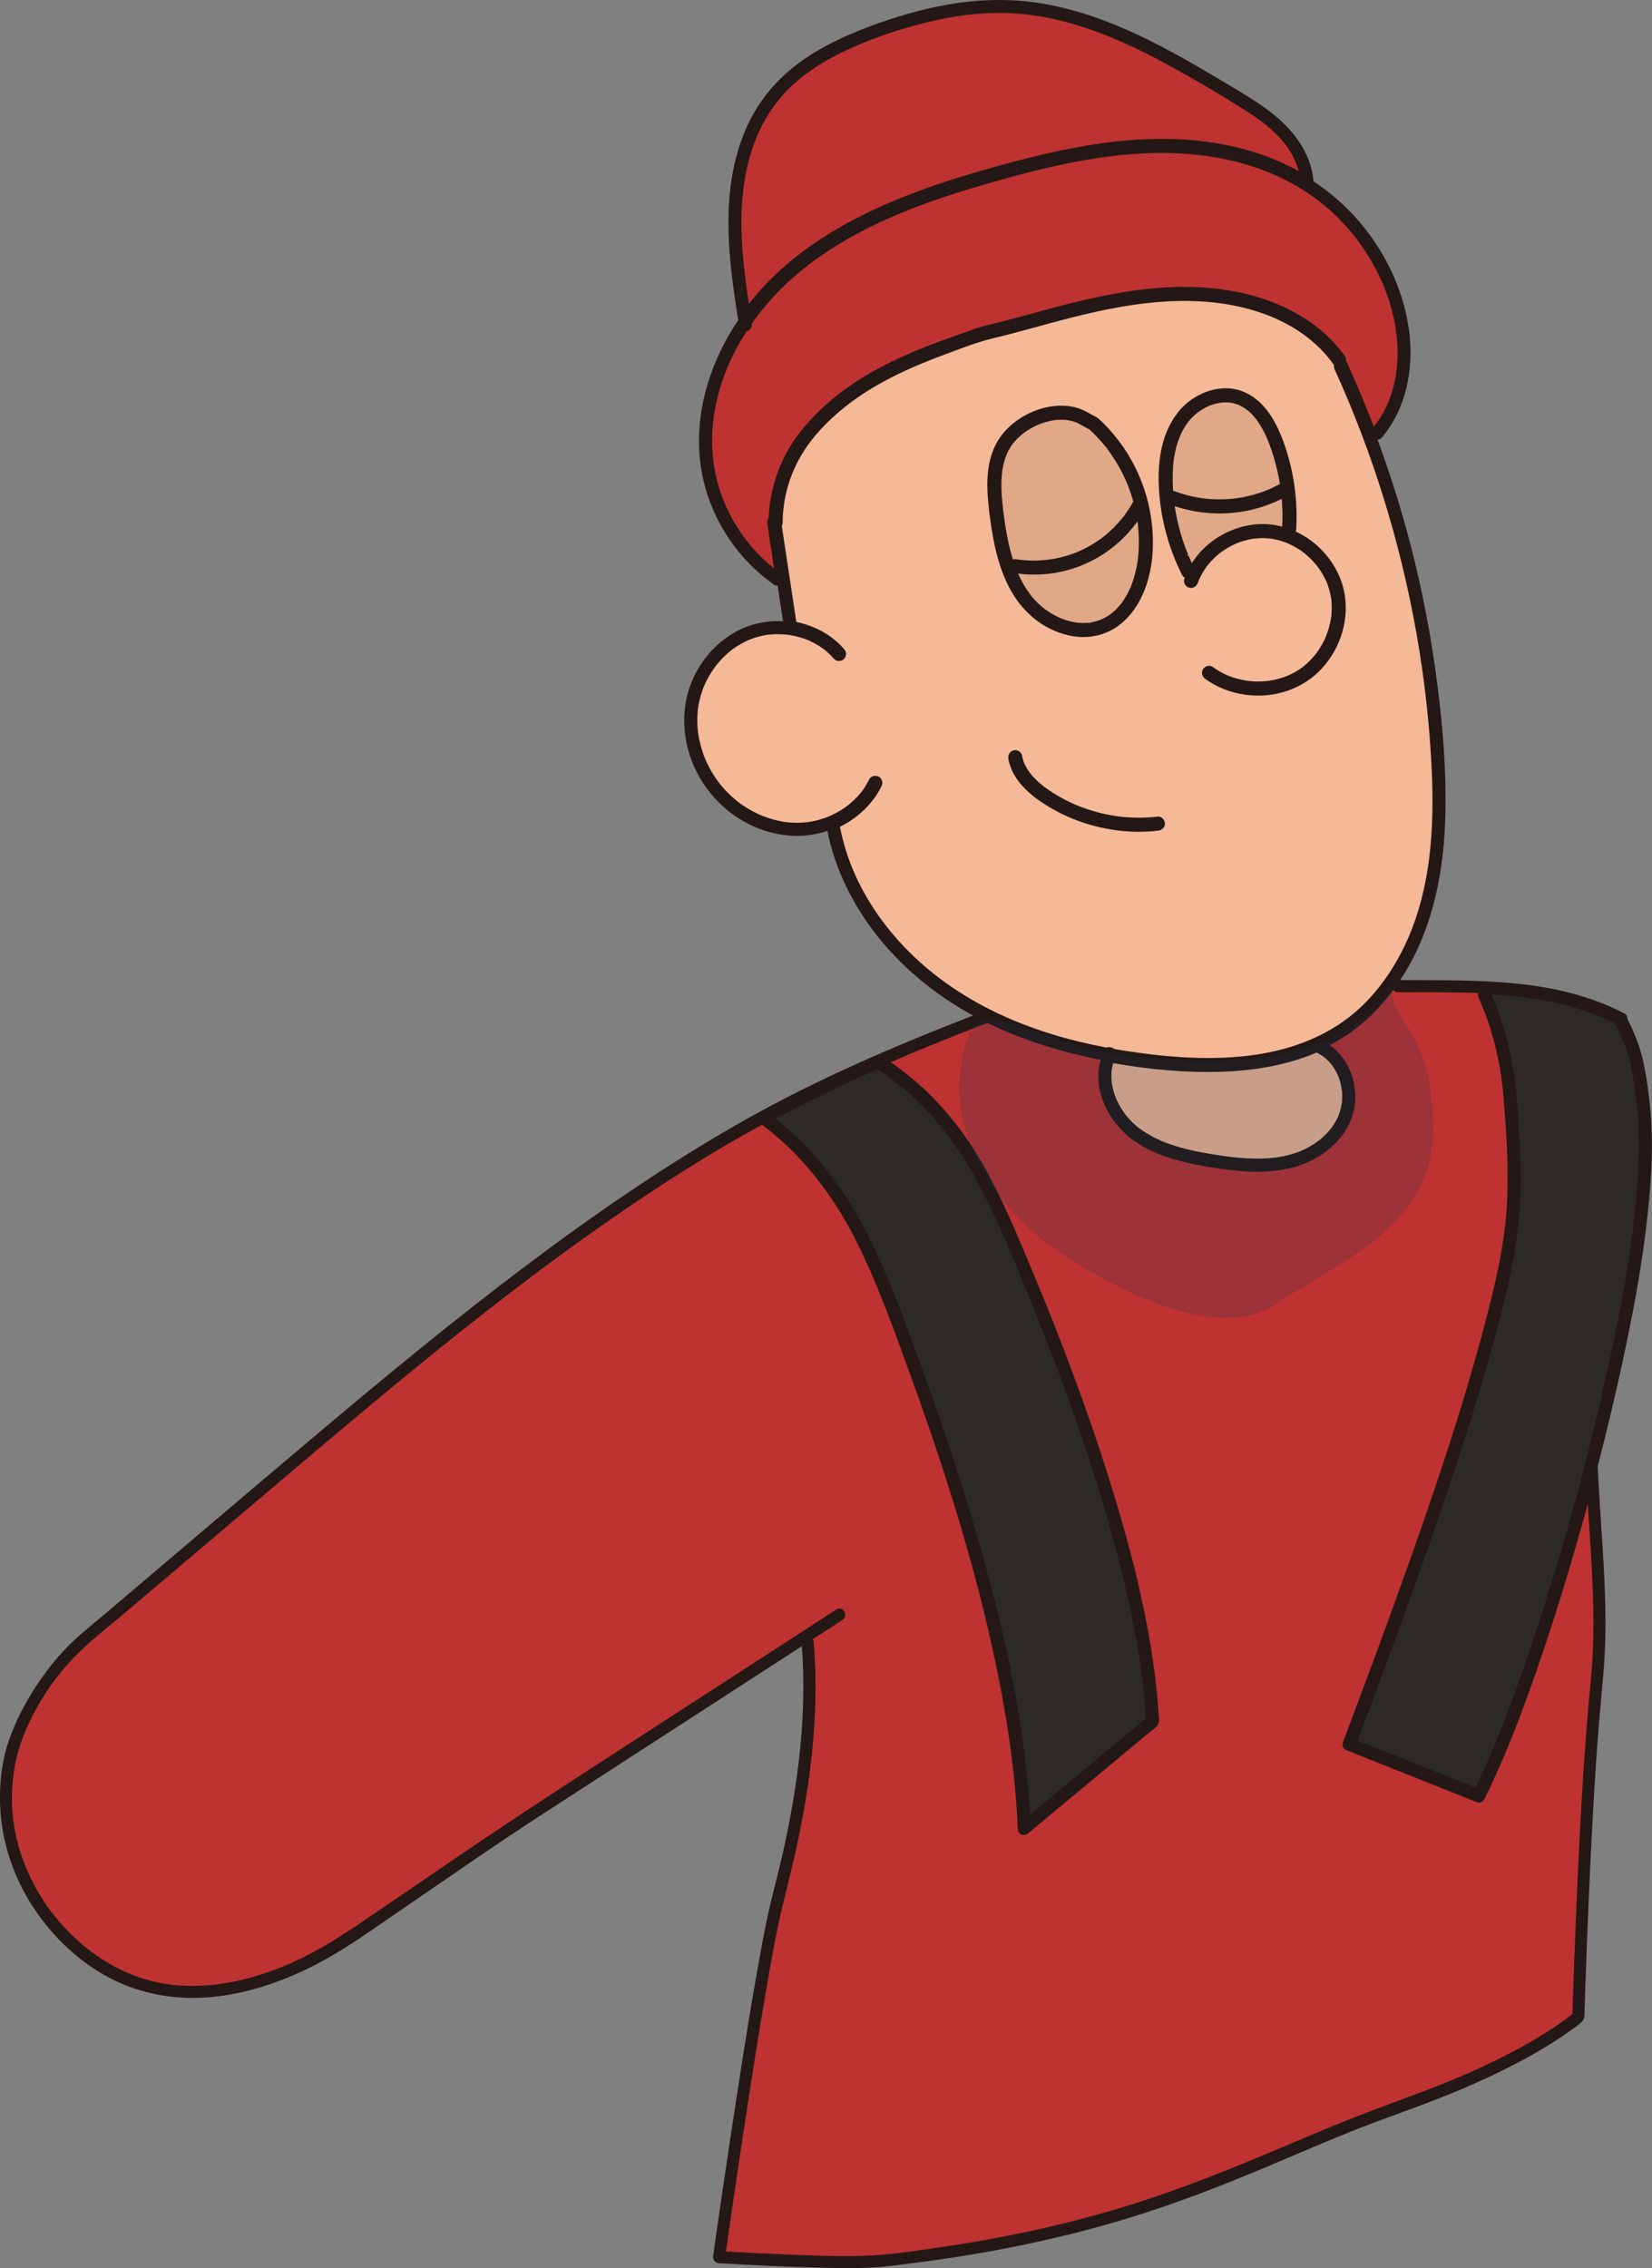 <svg width="818" height="1123" viewBox="0 0 818 1123" fill="none" xmlns="http://www.w3.org/2000/svg">
<rect x="0" y="0" width="818" height="1123" fill="#808080" stroke="none"/>
<g clip-path="url(#clip0_928_57)">
<path d="M524.994 306.552C525.098 306.601 525.068 306.583 524.994 306.552V306.552Z" fill="white" stroke="#231815" stroke-miterlimit="10"/>
<path d="M628.302 242.839C628.302 242.839 628.273 242.851 628.255 242.857C628.273 242.851 628.291 242.839 628.308 242.833L628.302 242.839Z" fill="white" stroke="#231815" stroke-miterlimit="10"/>
<path d="M550.7 304.089C550.736 304.059 550.772 304.029 550.814 304.005C550.79 304.023 550.778 304.029 550.754 304.041C550.736 304.053 550.718 304.071 550.7 304.083V304.089Z" fill="white" stroke="#231815" stroke-miterlimit="10"/>
<path d="M628.25 242.863C628.178 242.893 628.1 242.923 628.028 242.953C628.028 242.953 628.166 242.899 628.25 242.863Z" fill="white" stroke="#231815" stroke-miterlimit="10"/>
<path d="M532.895 280.427C523.434 283.812 513.244 284.744 503.316 283.405C503.358 283.507 503.4 283.602 503.448 283.704C503.693 284.272 503.95 284.84 504.213 285.402C505.289 287.686 506.502 289.899 507.877 292.016C508.522 293.014 509.204 293.983 509.921 294.928C509.998 295.023 510.238 295.334 510.315 295.43C510.524 295.681 510.734 295.938 510.943 296.183C511.319 296.62 511.702 297.05 512.09 297.469C512.963 298.402 513.883 299.299 514.84 300.148C515.306 300.561 515.778 300.961 516.262 301.35C516.364 301.434 517.171 302.043 516.633 301.649C516.866 301.822 517.099 301.996 517.332 302.169C519.37 303.652 521.54 304.938 523.817 306.02C524.14 306.169 524.462 306.319 524.791 306.462C524.821 306.474 524.845 306.486 524.869 306.498C525.012 306.558 525.162 306.618 525.305 306.678C525.879 306.905 526.464 307.12 527.05 307.318C528.258 307.724 529.483 308.071 530.726 308.34C531.407 308.49 532.089 308.615 532.782 308.723C532.83 308.729 532.985 308.753 533.087 308.765C533.117 308.765 533.141 308.765 533.147 308.771C533.493 308.806 533.834 308.842 534.181 308.872C535.466 308.974 536.756 308.992 538.047 308.914C538.388 308.896 538.735 308.866 539.075 308.836C539.201 308.824 540.002 308.711 539.751 308.759C540.283 308.675 540.809 308.585 541.335 308.472C542.65 308.185 543.941 307.796 545.196 307.3C545.303 307.258 545.865 307.007 545.333 307.246C545.447 307.192 545.56 307.144 545.674 307.096C545.901 306.995 546.128 306.887 546.349 306.779C546.827 306.546 547.294 306.301 547.754 306.038C548.698 305.5 549.607 304.908 550.479 304.262C550.527 304.226 550.575 304.184 550.629 304.148C550.497 304.238 550.378 304.292 550.754 304.053C550.921 303.909 551.095 303.772 551.268 303.628C551.669 303.293 552.057 302.94 552.434 302.588C553.193 301.87 553.916 301.111 554.603 300.321C554.914 299.957 555.237 299.592 555.53 299.203C555.547 299.179 555.565 299.155 555.589 299.119C555.649 299.036 555.715 298.952 555.781 298.862C555.924 298.665 556.073 298.462 556.211 298.258C556.844 297.355 557.436 296.429 557.986 295.478C558.524 294.545 559.026 293.594 559.498 292.626C559.749 292.105 559.988 291.579 560.221 291.047C560.245 290.987 560.269 290.939 560.287 290.903C560.287 290.891 560.299 290.88 560.305 290.862C560.413 290.592 560.526 290.323 560.628 290.054C561.423 288.015 562.08 285.928 562.618 283.806C562.893 282.711 563.138 281.611 563.353 280.505C563.455 279.973 563.55 279.44 563.64 278.902C563.688 278.615 563.73 278.334 563.772 278.047C563.784 277.981 563.819 277.706 563.843 277.551C563.855 277.467 563.867 277.383 563.867 277.348C563.885 277.192 563.903 277.037 563.921 276.881C563.951 276.612 563.981 276.343 564.011 276.068C564.07 275.524 564.118 274.986 564.166 274.441C564.268 273.24 564.333 272.038 564.375 270.836C564.453 268.51 564.423 266.178 564.286 263.852C564.214 262.65 564.118 261.448 563.987 260.252C563.927 259.672 563.855 259.092 563.783 258.518C563.766 258.38 563.76 258.308 563.76 258.285C563.754 258.243 563.742 258.195 563.736 258.159C563.7 257.89 563.658 257.621 563.616 257.352C563.586 257.172 563.556 256.993 563.526 256.819C561.602 259.63 559.444 262.291 557.095 264.748C550.378 271.781 542.052 277.162 532.901 280.433L532.895 280.427Z" fill="#E1A888" stroke="#231815" stroke-miterlimit="10"/>
<path d="M528.503 207.476C528.467 207.476 528.437 207.47 528.401 207.464C528.503 207.505 528.623 207.535 528.749 207.559C528.749 207.535 528.659 207.488 528.503 207.476Z" fill="white" stroke="#231815" stroke-miterlimit="10"/>
<path d="M528.371 207.458C528.371 207.458 528.384 207.458 528.391 207.465C528.391 207.465 528.397 207.465 528.404 207.465C528.397 207.465 528.384 207.465 528.371 207.452V207.458Z" fill="white" stroke="#231815" stroke-miterlimit="10"/>
<path d="M617.664 202.453C617.664 202.453 617.628 202.429 617.616 202.417C617.73 202.519 618.066 202.74 617.664 202.453Z" fill="white" stroke="#231815" stroke-miterlimit="10"/>
<path d="M418.739 193.136C434.811 181.446 453.351 173.78 471.968 167.149C475.77 165.791 479.583 164.476 483.39 163.136C487.861 161.564 492.552 160.685 497.142 159.489C508.05 156.655 518.874 153.503 529.806 150.765C554.203 144.653 579.58 140.354 604.736 143.727C628.237 146.878 651.481 156.977 665.61 176.746C666.07 177.392 666.136 178.205 665.927 178.953C666.16 179.156 666.351 179.401 666.483 179.694C668.879 184.956 671.186 190.254 673.422 195.582C675.741 201.113 677.964 206.68 680.104 212.289C682.68 209.198 684.837 205.777 686.6 202.166C694.257 186.487 693.844 167.597 689.033 151.153C684.036 134.069 674.312 118.451 661.504 106.139C647.71 92.882 630.431 84.145 611.944 79.535C591.952 74.542 571.111 74.321 550.736 76.761C529.202 79.338 508.062 84.857 487.269 90.879C468.37 96.35 449.621 102.664 431.918 111.317C414.693 119.73 398.31 130.344 384.911 144.157C380.141 149.072 375.73 154.382 371.78 160.015C371.953 161.552 371.307 163.053 369.676 163.501C369.586 163.525 369.49 163.543 369.395 163.561C364.028 171.825 359.653 180.729 356.634 190.093C351.154 207.081 350.377 225.349 355.81 242.456C360.83 258.255 370.793 272.504 383.966 282.586C382.801 274.872 381.629 267.158 380.464 259.445C380.302 258.398 380.506 257.423 381.097 256.712C381.181 254.428 381.366 252.149 381.665 249.883C383.285 237.565 387.983 225.707 395.454 215.757C402.01 207.027 409.923 199.552 418.739 193.142V193.136Z" fill="#BE3232" stroke="#231815" stroke-miterlimit="10"/>
<path d="M389.781 131.379C405.315 118.116 423.263 108.118 442.024 100.207C461.264 92.092 481.322 86.083 501.475 80.725C523.542 74.865 546.098 70.123 568.983 69.358C589.746 68.658 611 71.379 630.341 79.212C634.985 81.096 639.479 83.266 643.806 85.718C643.418 84.002 642.886 82.316 642.246 80.683C637.453 68.425 626.294 60.089 615.53 53.344C603.852 46.019 591.928 38.987 579.837 32.362C556.402 19.517 531.12 8.366 504.165 6.267C489.773 5.148 475.351 6.721 461.323 9.98C448.019 13.066 434.798 17.353 422.295 22.872C410.981 27.865 400.038 34.126 391.072 42.736C381.928 51.515 375.515 62.535 371.672 74.578C363.681 99.627 366.591 126.069 370.494 151.662C376.208 144.241 382.711 137.424 389.793 131.385L389.781 131.379Z" fill="#BE3232" stroke="#231815" stroke-miterlimit="10"/>
<path d="M581.057 249.847C581.284 251.432 581.541 253.01 581.84 254.583C582.443 257.782 583.196 260.951 584.099 264.079C584.978 267.122 585.988 270.118 587.141 273.066C587.302 273.485 587.47 273.909 587.643 274.328C587.709 274.495 587.781 274.663 587.846 274.83C587.84 274.812 587.936 275.051 588.002 275.207C588.044 275.309 588.109 275.458 588.121 275.494C588.211 275.703 588.301 275.906 588.39 276.116C588.534 276.445 588.683 276.78 588.827 277.108C589.239 278.029 589.675 278.944 590.112 279.853C596.626 268.94 608.496 261.639 621.059 260.186C625.883 259.624 630.73 260.096 635.356 261.412C635.428 260.043 635.487 258.673 635.505 257.304C635.559 254.015 635.451 250.72 635.194 247.443C635.165 247.037 635.123 246.63 635.081 246.224C631.638 247.988 628.034 249.465 624.341 250.619C610.367 254.984 594.857 254.78 581.051 249.847H581.057Z" fill="#E1A888" stroke="#231815" stroke-miterlimit="10"/>
<path d="M627.956 217.103C627.992 217.187 628.034 217.288 628.034 217.318C628.028 217.258 627.992 217.181 627.956 217.103Z" fill="white" stroke="#231815" stroke-miterlimit="10"/>
<path d="M613.529 200.043C613.092 199.845 613.379 199.977 613.541 200.049C613.541 200.049 613.529 200.049 613.529 200.043Z" fill="white" stroke="#231815" stroke-miterlimit="10"/>
<path d="M613.559 200.055C613.601 200.073 613.632 200.085 613.632 200.085C613.632 200.085 613.601 200.073 613.559 200.055Z" fill="white" stroke="#231815" stroke-miterlimit="10"/>
<path d="M533.255 208.755C533.087 208.677 533.087 208.683 533.147 208.713C533.201 208.737 533.255 208.761 533.315 208.786C533.291 208.774 533.273 208.767 533.255 208.755Z" fill="white" stroke="#231815" stroke-miterlimit="10"/>
<path d="M581.583 243.706C585.342 245.129 589.227 246.188 593.189 246.881C593.686 246.965 594.182 247.049 594.678 247.121C594.905 247.156 595.132 247.192 595.359 247.222C595.359 247.222 595.371 247.222 595.377 247.222C596.25 247.33 597.122 247.425 598.001 247.503C599.794 247.659 601.593 247.742 603.392 247.748C605.149 247.76 606.906 247.701 608.663 247.569C609.584 247.503 610.498 247.414 611.413 247.312C611.664 247.282 611.909 247.252 612.16 247.222C612.196 247.222 612.214 247.216 612.243 247.21C612.656 247.156 613.068 247.091 613.481 247.025C616.995 246.463 620.461 245.626 623.838 244.507C624.711 244.22 625.578 243.909 626.438 243.581C626.827 243.431 627.221 243.282 627.61 243.126C627.747 243.072 627.891 243.012 628.028 242.953C628.028 242.953 628.094 242.923 628.255 242.857C628.267 242.857 628.279 242.845 628.285 242.845C629.976 242.11 631.632 241.314 633.258 240.441C633.61 240.25 633.975 240.136 634.34 240.088C634.232 239.401 634.118 238.719 633.999 238.037C632.845 231.579 631.094 225.223 628.745 219.094C628.506 218.466 628.255 217.844 627.998 217.222C627.95 217.109 627.926 217.049 627.92 217.019C627.897 216.977 627.879 216.929 627.861 216.899C627.723 216.588 627.586 216.278 627.448 215.967C626.887 214.729 626.283 213.509 625.631 212.313C624.998 211.159 624.322 210.029 623.593 208.935C623.199 208.343 622.781 207.774 622.362 207.2C622.266 207.081 622.177 206.961 622.081 206.848C621.896 206.62 621.705 206.393 621.513 206.166C620.659 205.167 619.738 204.223 618.752 203.35C618.477 203.11 618.202 202.877 617.921 202.65C617.868 202.608 617.682 202.488 617.617 202.417C617.132 202.07 616.648 201.735 616.14 201.418C615.555 201.053 614.951 200.719 614.329 200.414C614.072 200.288 613.815 200.168 613.558 200.049C613.451 200.007 613.265 199.935 613.23 199.917C612.022 199.457 610.773 199.122 609.5 198.913C609.446 198.907 609.392 198.889 609.339 198.871C609.231 198.859 609.106 198.853 609.034 198.847C608.753 198.817 608.472 198.793 608.185 198.775C607.552 198.733 606.912 198.727 606.273 198.745C605.639 198.763 605.006 198.817 604.378 198.877C604.282 198.889 604.193 198.901 604.103 198.913C603.786 198.961 603.469 199.02 603.153 199.086C601.886 199.343 600.636 199.696 599.417 200.139C599.1 200.252 598.784 200.384 598.467 200.503C598.347 200.557 598.234 200.605 598.114 200.659C597.552 200.916 596.997 201.191 596.447 201.484C595.281 202.112 594.164 202.811 593.094 203.589C593.046 203.625 592.568 203.924 592.562 203.983C592.562 203.965 593.118 203.541 592.646 203.924C592.418 204.109 592.185 204.294 591.964 204.48C591.456 204.904 590.966 205.347 590.494 205.807C589.573 206.698 588.737 207.655 587.918 208.642C587.894 208.671 587.87 208.701 587.846 208.737C587.757 208.857 587.673 208.97 587.589 209.09C587.374 209.389 587.165 209.688 586.962 209.993C586.597 210.543 586.244 211.099 585.904 211.667C585.151 212.941 584.481 214.256 583.884 215.608C583.848 215.692 583.537 216.457 583.8 215.799C583.74 215.955 583.674 216.104 583.615 216.254C583.495 216.559 583.376 216.864 583.262 217.174C583.005 217.868 582.766 218.568 582.545 219.273C582.108 220.655 581.744 222.054 581.439 223.465C581.272 224.236 581.122 225.014 580.985 225.791C580.931 226.12 580.877 226.449 580.823 226.778C580.8 226.945 580.776 227.107 580.752 227.274C580.752 227.274 580.71 227.573 580.692 227.705C580.68 227.818 580.662 227.938 580.656 227.968C580.632 228.177 580.608 228.38 580.584 228.59C580.543 228.966 580.507 229.337 580.471 229.714C580.411 230.378 580.357 231.047 580.315 231.717C580.22 233.218 580.172 234.725 580.166 236.232C580.154 238.683 580.25 241.135 580.429 243.587C580.823 243.527 581.224 243.557 581.6 243.694L581.583 243.706Z" fill="#E1A888" stroke="#231815" stroke-miterlimit="10"/>
<path d="M504.476 277.587C504.476 277.587 504.476 277.587 504.488 277.587C504.619 277.599 504.751 277.623 504.882 277.635C505.588 277.718 506.293 277.79 506.998 277.85C508.367 277.963 509.736 278.029 511.11 278.047C513.854 278.083 516.603 277.928 519.328 277.593C519.424 277.581 519.525 277.569 519.597 277.557C519.603 277.557 519.603 277.557 519.609 277.557C519.687 277.545 519.771 277.533 519.848 277.521C520.153 277.473 520.464 277.431 520.769 277.377C521.336 277.282 521.904 277.186 522.472 277.072C523.691 276.839 524.899 276.564 526.1 276.259C528.461 275.649 530.78 274.902 533.045 274.011C533.314 273.903 533.583 273.796 533.852 273.688C533.864 273.682 534.3 273.497 534.42 273.449C534.946 273.216 535.472 272.976 535.992 272.731C537.014 272.247 538.018 271.733 539.004 271.189C540.952 270.118 542.835 268.94 544.652 267.661C545.106 267.338 545.554 267.015 545.997 266.68C546.092 266.608 546.188 266.536 546.284 266.465C546.313 266.447 546.385 266.387 546.451 266.339C546.558 266.255 546.762 266.094 546.81 266.058C547.676 265.364 548.531 264.653 549.356 263.911C551.017 262.434 552.589 260.868 554.077 259.211C554.794 258.416 555.488 257.603 556.163 256.766C556.319 256.574 556.468 256.383 556.617 256.192C556.57 256.251 556.839 255.911 556.94 255.773C557.251 255.36 557.556 254.948 557.855 254.523C559.146 252.711 560.329 250.828 561.405 248.89C561.494 248.735 561.596 248.591 561.71 248.46C561.267 246.851 560.777 245.255 560.239 243.67C559.851 242.528 559.432 241.398 558.996 240.274C558.871 239.951 558.739 239.622 558.608 239.299C558.578 239.227 558.446 238.91 558.387 238.767C558.381 238.749 558.369 238.731 558.369 238.725C558.309 238.582 558.243 238.438 558.183 238.295C558.076 238.043 557.962 237.798 557.855 237.547C555.924 233.218 553.611 229.056 550.945 225.133C550.288 224.171 549.613 223.22 548.919 222.287C548.758 222.072 548.591 221.857 548.429 221.641C548.459 221.683 548.22 221.372 548.112 221.229C547.754 220.774 547.383 220.32 547.013 219.871C545.53 218.077 543.965 216.349 542.321 214.699C541.502 213.874 540.653 213.078 539.805 212.283C539.793 212.283 539.793 212.283 539.781 212.283C539.643 212.235 539.518 212.14 539.392 212.068C539.159 211.942 538.926 211.811 538.693 211.685L537.205 210.866C535.932 210.166 534.665 209.443 533.35 208.809C533.278 208.779 533.194 208.743 533.153 208.719C533.141 208.713 533.123 208.701 533.111 208.701C532.907 208.624 532.704 208.546 532.495 208.474C532.053 208.319 531.605 208.175 531.15 208.05C530.666 207.912 530.176 207.798 529.68 207.697C529.411 207.643 529.058 207.631 528.748 207.571C528.748 207.595 528.646 207.589 528.389 207.475C528.299 207.464 528.21 207.458 528.12 207.446C527.899 207.422 527.672 207.404 527.451 207.386C527.002 207.35 526.548 207.332 526.094 207.326C525.078 207.308 524.062 207.344 523.052 207.434C522.753 207.458 522.46 207.493 522.161 207.523C522.143 207.523 522.131 207.523 522.113 207.523C522.096 207.523 522.084 207.523 522.06 207.529C521.593 207.595 521.133 207.679 520.673 207.768C519.645 207.966 518.623 208.217 517.613 208.51C516.627 208.797 515.653 209.126 514.696 209.497C514.439 209.598 514.188 209.7 513.931 209.802C513.877 209.825 513.842 209.837 513.812 209.849C513.77 209.867 513.734 209.891 513.698 209.903C513.256 210.101 512.82 210.304 512.389 210.513C510.512 211.428 508.713 212.504 507.01 213.718C506.765 213.898 506.52 214.077 506.275 214.262C506.245 214.286 506.209 214.316 506.167 214.352C505.773 214.663 505.39 214.986 505.008 215.321C504.261 215.973 503.544 216.66 502.862 217.378C502.504 217.754 502.157 218.143 501.816 218.538C501.667 218.711 501.523 218.885 501.38 219.058C501.32 219.13 501.26 219.208 501.201 219.285C500.842 219.722 501.32 219.136 501.314 219.136C501.189 219.064 499.623 221.641 499.497 221.845C499.175 222.395 498.87 222.957 498.589 223.525C498.445 223.812 498.308 224.093 498.176 224.386C498.129 224.494 498.081 224.601 498.033 224.709C498.015 224.745 497.973 224.846 497.943 224.924C497.896 225.044 497.836 225.193 497.836 225.199C497.794 225.307 497.752 225.42 497.71 225.534C497.597 225.827 497.489 226.126 497.388 226.425C497.208 226.951 497.041 227.477 496.885 228.01C496.545 229.194 496.264 230.395 496.037 231.609C495.929 232.183 495.845 232.757 495.756 233.337C495.738 233.493 495.72 233.642 495.702 233.798C495.672 234.079 495.642 234.36 495.612 234.641C495.373 237.123 495.32 239.622 495.385 242.116C495.451 244.591 495.636 247.061 495.887 249.524C496.013 250.786 496.162 252.042 496.318 253.303C496.401 253.961 496.485 254.619 496.569 255.283C496.587 255.408 496.599 255.534 496.616 255.659C496.616 255.701 496.64 255.845 496.652 255.94C496.652 255.964 496.652 255.982 496.658 255.988C496.682 256.156 496.706 256.323 496.724 256.485C497.429 261.573 498.29 266.644 499.515 271.631C500.017 273.664 500.579 275.679 501.219 277.67C501.858 277.395 502.605 277.312 503.31 277.425C503.699 277.485 504.087 277.545 504.476 277.599V277.587Z" fill="#E1A888" stroke="#231815" stroke-miterlimit="10"/>
<path d="M533.453 208.833C533.417 208.833 533.363 208.809 533.314 208.785C533.326 208.785 533.338 208.797 533.345 208.803C533.387 208.821 533.423 208.833 533.447 208.833H533.453Z" fill="white" stroke="#231815" stroke-miterlimit="10"/>
<path d="M431.852 617.027C442.377 639.277 450.643 662.681 458.945 685.829C467.534 709.783 475.554 733.947 482.691 758.38C496.103 804.297 506.933 851.62 509.646 899.517C510.692 898.65 511.738 897.777 512.784 896.91C531.139 881.632 549.499 866.36 567.854 851.082C566.593 827.307 562.146 803.765 556.534 780.666C545.501 735.244 529.776 690.965 512.312 647.655C503.831 626.624 495.35 605.307 484.681 585.275C472.578 562.546 456.226 542.945 434.59 528.768C417.125 536.523 399.942 544.823 383.1 553.798C404.461 570.571 420.251 592.493 431.858 617.027H431.852Z" fill="#2C2926" stroke="#231815" stroke-miterlimit="10"/>
<path d="M659.436 526.447C659.006 525.933 658.558 525.437 658.085 524.958C657.571 524.432 657.027 523.93 656.466 523.452C656.304 523.314 656.137 523.165 655.964 523.027C655.946 523.015 655.898 522.985 655.808 522.919C655.641 522.8 655.479 522.68 655.318 522.567C654.254 521.819 653.125 521.167 651.953 520.605C637.609 526.77 621.824 529.467 606.249 530.101C587.81 530.848 569.097 529.084 550.868 525.825C550.73 526.25 550.605 526.681 550.497 527.111C550.312 527.829 550.163 528.552 550.043 529.282C550.025 529.383 550.001 529.503 549.983 529.623C549.983 529.664 549.983 529.706 549.983 529.742C549.942 530.125 549.906 530.514 549.876 530.896C549.774 532.373 549.792 533.862 549.924 535.339C549.942 535.548 549.965 535.764 549.989 535.973C549.995 536.027 550.061 536.726 550.013 536.212C549.965 535.698 550.043 536.392 550.049 536.451C550.079 536.625 550.103 536.804 550.133 536.978C550.252 537.683 550.396 538.383 550.563 539.082C550.916 540.559 551.37 542.012 551.914 543.43C552.004 543.669 552.099 543.902 552.195 544.141C552.213 544.189 552.225 544.219 552.237 544.249C552.362 544.548 552.506 544.847 552.637 545.134C552.948 545.798 553.277 546.455 553.623 547.101C554.358 548.464 555.171 549.78 556.062 551.048C556.295 551.382 556.534 551.705 556.773 552.034C556.863 552.154 556.952 552.267 557.042 552.387C556.976 552.303 556.91 552.22 556.845 552.13C556.851 552.196 557.066 552.405 557.12 552.477C557.604 553.081 558.106 553.667 558.62 554.241C559.648 555.383 560.748 556.465 561.901 557.47C562.2 557.733 562.511 557.99 562.816 558.241C563.001 558.391 563.186 558.54 563.371 558.69C563.383 558.696 563.383 558.702 563.395 558.708C564.041 559.198 564.692 559.67 565.356 560.131C566.778 561.105 568.242 562.008 569.755 562.839C571.261 563.671 572.809 564.436 574.387 565.136C574.667 565.261 574.948 565.381 575.229 565.506C575.241 565.506 575.247 565.512 575.259 565.518C575.642 565.674 576.024 565.829 576.407 565.979C577.178 566.284 577.949 566.571 578.726 566.846C585.33 569.196 592.209 570.661 599.113 571.815C600.929 572.12 602.746 572.401 604.569 572.67C605.125 572.754 605.687 572.831 606.249 572.909C606.291 572.909 606.733 572.975 606.799 572.987C606.912 572.999 607.02 573.017 607.133 573.029C608.066 573.148 609.004 573.268 609.942 573.37C613.869 573.818 617.814 574.117 621.765 574.159C623.725 574.177 625.691 574.135 627.652 574.009C628.674 573.944 629.696 573.86 630.718 573.746C631.118 573.704 631.519 573.657 631.919 573.603C632.057 573.585 632.379 573.537 632.415 573.531C632.6 573.501 632.786 573.477 632.965 573.447C636.438 572.897 639.868 572.054 643.155 570.804C643.562 570.649 643.962 570.487 644.363 570.326C644.363 570.326 644.369 570.326 644.381 570.32C644.548 570.242 644.715 570.171 644.883 570.099C645.552 569.8 646.216 569.483 646.873 569.148C648.248 568.448 649.586 567.677 650.883 566.84C651.559 566.403 652.222 565.943 652.874 565.465C653.023 565.357 653.166 565.249 653.316 565.136C653.328 565.124 653.346 565.112 653.364 565.1C653.645 564.908 653.908 564.663 654.165 564.448C655.336 563.473 656.448 562.439 657.494 561.333C658.038 560.759 658.564 560.167 659.066 559.551C659.155 559.437 659.245 559.329 659.335 559.216C659.358 559.186 659.382 559.156 659.406 559.126C659.484 558.863 659.884 558.492 660.034 558.277C660.9 557.051 661.689 555.772 662.371 554.432C662.568 554.049 662.753 553.667 662.933 553.272C662.992 553.14 663.046 553.009 663.106 552.877C663.112 552.859 663.118 552.853 663.124 552.841C663.124 552.83 663.136 552.818 663.142 552.8C663.405 552.13 663.656 551.454 663.877 550.773C664.325 549.361 664.636 547.926 664.881 546.473C664.881 546.449 664.887 546.437 664.893 546.413C664.917 546.222 664.941 546.025 664.959 545.833C664.995 545.493 665.024 545.146 665.042 544.805C665.09 544.117 665.108 543.436 665.108 542.748C665.108 541.994 665.072 541.241 665.012 540.488C664.983 540.147 664.953 539.806 664.911 539.465C664.911 539.453 664.911 539.429 664.911 539.405C664.911 539.369 664.899 539.322 664.887 539.244C664.875 539.178 664.869 539.106 664.857 539.041C664.636 537.629 664.313 536.23 663.895 534.861C663.674 534.149 663.429 533.444 663.154 532.75C663.106 532.63 663.058 532.511 663.01 532.397C663.004 532.379 662.992 532.367 662.986 532.343C662.843 532.038 662.705 531.727 662.562 531.422C661.946 530.149 661.235 528.929 660.428 527.763C660.213 527.452 659.998 527.039 659.717 526.788C659.765 526.83 660.147 527.326 659.813 526.92C659.687 526.764 659.562 526.609 659.43 526.453L659.436 526.447Z" fill="#F5B997" stroke="#231815" stroke-miterlimit="10"/>
<path d="M664.869 539.058C664.893 539.214 664.905 539.322 664.911 539.382C664.911 539.274 664.899 539.118 664.869 539.058Z" fill="white" stroke="#231815" stroke-miterlimit="10"/>
<path d="M547.874 519.194C548.77 518.799 549.888 518.859 550.725 519.302C551 519.445 551.215 519.637 551.406 519.84C553.976 520.294 556.546 520.713 559.116 521.096C579.497 524.145 600.679 525.724 621.173 522.818C640.855 520.025 659.747 512.694 674.319 498.863C688.256 485.63 697.688 468.164 703.079 449.836C709.647 427.496 710.472 403.954 709.408 380.831C708.356 358.115 705.756 335.452 701.782 313.064C697.789 290.586 692.386 268.354 685.621 246.546C678.867 224.781 670.762 203.445 661.319 182.708C660.978 181.96 660.871 181.153 661.044 180.418C660.823 180.226 660.62 180.005 660.446 179.76C658.934 177.643 657.273 175.64 655.492 173.744C639.611 156.816 616.027 149.76 593.411 148.66C569.259 147.488 545.459 152.708 522.269 158.891C511.995 161.63 501.781 164.613 491.429 167.071C483.474 168.961 475.716 172.064 468.048 174.898C450.219 181.482 432.432 189.477 417.508 201.544C409.278 208.199 401.7 216.056 396.297 225.211C390.284 235.394 387.081 247.079 387.021 258.9C387.021 259.51 386.865 260.025 386.608 260.443C387.051 263.349 387.487 266.255 387.929 269.161C389.908 282.233 391.886 295.298 393.864 308.37C395.251 308.639 396.625 308.974 397.976 309.369C405.459 311.575 412.44 315.761 417.568 321.675C418.662 322.936 418.728 324.641 417.568 325.902C416.528 327.032 414.37 327.086 413.342 325.902C412.207 324.593 410.988 323.367 409.679 322.237C409.296 321.908 408.908 321.591 408.519 321.274C408.495 321.256 408.483 321.244 408.465 321.226C408.459 321.226 408.453 321.214 408.442 321.208C408.268 321.083 408.095 320.951 407.922 320.826C407.228 320.317 406.511 319.833 405.782 319.372C404.264 318.416 402.674 317.561 401.036 316.819C400.791 316.706 400.54 316.586 400.289 316.49C400.235 316.472 400.188 316.454 400.164 316.442C399.763 316.281 399.357 316.126 398.95 315.976C398.138 315.677 397.313 315.408 396.488 315.157C394.755 314.643 392.992 314.236 391.204 313.949C390.93 313.901 390.625 313.823 390.344 313.817C390.35 313.817 390.356 313.817 390.362 313.817C390.326 313.817 390.302 313.817 390.278 313.811C389.848 313.758 389.417 313.716 388.981 313.674C388.115 313.596 387.248 313.542 386.381 313.518C384.57 313.465 382.759 313.53 380.96 313.71C380.673 313.74 380.387 313.776 380.1 313.805C380.076 313.805 380.064 313.805 380.046 313.805C380.046 313.805 380.04 313.805 380.034 313.805C379.604 313.871 379.173 313.937 378.749 314.009C377.894 314.158 377.046 314.338 376.203 314.547C374.511 314.96 372.856 315.486 371.236 316.126C370.991 316.221 370.746 316.317 370.501 316.424C370.429 316.454 370.369 316.484 370.334 316.502C369.933 316.682 369.539 316.861 369.144 317.052C368.361 317.429 367.584 317.836 366.825 318.26C365.241 319.151 363.717 320.144 362.265 321.22C362.139 321.31 361.339 321.878 362.002 321.412C361.823 321.537 361.655 321.681 361.488 321.818C361.147 322.093 360.813 322.368 360.484 322.655C359.82 323.223 359.175 323.809 358.541 324.413C357.227 325.675 355.983 327.008 354.824 328.414C354.639 328.641 354.453 328.868 354.274 329.095C354.25 329.125 354.202 329.185 354.154 329.245C353.897 329.568 353.658 329.903 353.419 330.237C352.905 330.949 352.409 331.673 351.937 332.408C350.945 333.945 350.042 335.535 349.236 337.174C349.008 337.634 348.787 338.095 348.578 338.561C348.488 338.758 348.399 338.962 348.309 339.165C348.297 339.195 348.273 339.243 348.249 339.303C347.891 340.08 347.61 340.905 347.323 341.712C346.737 343.369 346.247 345.049 345.853 346.759C345.638 347.686 345.452 348.619 345.297 349.552C345.261 349.779 345.225 350.012 345.189 350.239C345.189 350.275 345.171 350.347 345.159 350.431C345.088 350.891 345.046 351.358 345.004 351.818C344.807 353.797 344.735 355.788 344.783 357.78C344.807 358.814 344.861 359.849 344.95 360.877C344.992 361.356 345.04 361.828 345.094 362.3C345.118 362.539 345.147 362.773 345.177 363.012C345.177 363.036 345.177 363.048 345.183 363.066C345.183 363.096 345.195 363.125 345.201 363.161C345.506 365.135 345.883 367.084 346.391 369.015C346.893 370.947 347.508 372.854 348.219 374.72C348.399 375.186 348.584 375.653 348.775 376.113C348.823 376.233 348.895 376.4 348.919 376.448C349.014 376.669 349.11 376.885 349.212 377.106C349.606 377.979 350.024 378.846 350.467 379.701C351.381 381.483 352.391 383.211 353.491 384.885C354.065 385.752 354.656 386.608 355.278 387.445C355.398 387.606 355.517 387.768 355.637 387.923C355.661 387.953 355.696 388.001 355.738 388.049C356.019 388.401 356.3 388.754 356.587 389.101C359.109 392.157 361.96 394.919 365.074 397.365C365.217 397.473 365.48 397.676 365.534 397.718C365.726 397.861 365.923 398.005 366.114 398.148C366.502 398.429 366.897 398.71 367.291 398.979C368.086 399.524 368.893 400.05 369.712 400.552C371.421 401.598 373.185 402.549 375.001 403.404C375.509 403.644 376.023 403.871 376.531 404.098C376.567 404.11 376.591 404.122 376.615 404.134C376.639 404.146 376.669 404.152 376.705 404.17C376.926 404.259 377.147 404.349 377.374 404.439C378.265 404.792 379.167 405.12 380.076 405.425C381.964 406.059 383.895 406.579 385.843 406.98C386.841 407.189 387.881 407.435 388.903 407.512C388.12 407.453 388.921 407.512 389.059 407.53C389.298 407.56 389.531 407.584 389.77 407.614C390.242 407.662 390.72 407.71 391.199 407.746C393.105 407.889 395.03 407.919 396.936 407.823C397.898 407.775 398.861 407.692 399.817 407.584C399.847 407.584 399.907 407.572 399.966 407.572C400.164 407.548 400.367 407.512 400.564 407.482C401.006 407.417 401.443 407.339 401.879 407.261C403.702 406.92 405.507 406.466 407.276 405.904C408.196 405.611 409.105 405.288 410.007 404.935C410.217 404.851 410.42 404.774 410.629 404.69C410.689 404.666 410.874 404.6 410.982 404.564C410.928 404.582 410.856 404.606 410.737 404.648C411.155 404.505 411.555 404.289 411.956 404.104C413.635 403.321 415.267 402.436 416.839 401.449C417.658 400.941 418.453 400.403 419.236 399.84C419.57 399.601 419.905 399.356 420.228 399.099C420.299 399.045 420.365 398.985 420.395 398.961C420.568 398.824 420.742 398.68 420.909 398.543C422.332 397.371 423.676 396.103 424.931 394.752C425.583 394.052 426.21 393.323 426.808 392.581C426.832 392.551 426.892 392.48 426.952 392.402C427.065 392.258 427.173 392.109 427.286 391.959C427.549 391.606 427.806 391.242 428.057 390.883C429.103 389.358 430.036 387.762 430.854 386.105C431.596 384.61 433.592 384.317 434.943 385.035C436.437 385.824 436.706 387.726 436.012 389.125C435.176 390.817 434.225 392.444 433.15 393.992C428.667 400.462 422.457 405.689 415.351 409.079C416.175 413.396 417.239 417.666 418.578 421.857C424.292 439.743 434.674 455.941 447.625 469.443C461.563 483.974 478.418 495.216 496.707 503.509C512.987 510.894 530.314 515.869 547.88 519.188L547.874 519.194ZM583.884 204.175C590.901 195.54 603.5 190.141 614.401 194.003C626.11 198.153 632.063 210.095 635.81 221.109C640.281 234.24 642.152 248.316 641.303 262.159C641.273 262.632 641.153 263.062 640.962 263.451C646.772 266.058 652.007 270.005 656.089 274.86C660.405 279.991 663.632 286.084 665.007 292.679C666.387 299.329 666.059 306.277 664.176 312.795C662.293 319.307 658.928 325.364 654.386 330.393C649.73 335.541 643.789 339.356 637.233 341.599C624.036 346.107 608.443 343.985 597.134 335.751C595.778 334.764 595.24 333.215 596.065 331.661C596.77 330.333 598.886 329.663 600.153 330.59C601.438 331.523 602.771 332.384 604.163 333.156C604.886 333.556 605.627 333.939 606.38 334.298C606.721 334.459 607.062 334.615 607.409 334.77C607.432 334.782 607.48 334.8 607.528 334.824C607.66 334.89 607.809 334.937 607.946 334.997C609.453 335.601 610.995 336.121 612.566 336.546C614.138 336.971 615.728 337.305 617.336 337.551C617.366 337.551 617.426 337.563 617.485 337.574C617.695 337.61 617.904 337.628 618.113 337.652C618.489 337.694 618.866 337.736 619.242 337.766C619.996 337.832 620.749 337.879 621.508 337.903C623.098 337.957 624.687 337.927 626.271 337.802C626.725 337.766 627.174 337.724 627.628 337.676C627.849 337.652 628.07 337.622 628.285 337.598C628.285 337.598 628.285 337.598 628.291 337.598C629.074 337.473 629.857 337.347 630.634 337.192C632.188 336.875 633.718 336.474 635.224 335.978C636.013 335.721 636.79 335.434 637.561 335.129C637.591 335.117 637.645 335.093 637.711 335.069C637.842 335.021 637.974 334.955 638.099 334.902C638.446 334.752 638.787 334.591 639.127 334.429C640.615 333.718 642.062 332.904 643.442 332.001C644.106 331.565 644.745 331.105 645.385 330.638C645.391 330.638 645.403 330.626 645.409 330.62C645.54 330.519 645.672 330.411 645.797 330.309C646.078 330.082 646.353 329.855 646.628 329.622C647.776 328.641 648.857 327.594 649.879 326.482C650.417 325.902 650.931 325.304 651.433 324.694C651.571 324.527 651.702 324.359 651.84 324.192C651.87 324.156 651.882 324.138 651.906 324.114C652.103 323.857 652.294 323.594 652.479 323.337C653.382 322.081 654.219 320.778 654.978 319.432C655.701 318.141 656.502 316.771 656.986 315.366C656.723 316.126 656.986 315.348 657.058 315.181C657.123 315.013 657.189 314.846 657.255 314.678C657.386 314.344 657.512 314.003 657.631 313.668C657.876 312.992 658.098 312.305 658.307 311.617C658.761 310.104 659.132 308.561 659.406 307.007C659.484 306.582 659.544 306.157 659.61 305.733C659.61 305.709 659.622 305.679 659.628 305.649C659.646 305.512 659.651 305.38 659.669 305.249C659.747 304.537 659.807 303.819 659.849 303.108C659.932 301.607 659.932 300.1 659.837 298.593C659.789 297.858 659.807 297.003 659.622 296.291C659.61 296.249 659.604 296.207 659.598 296.183C659.574 296.04 659.556 295.902 659.532 295.759C659.466 295.37 659.395 294.982 659.323 294.593C659.024 293.086 658.624 291.597 658.133 290.144C657.924 289.522 657.733 288.828 657.446 288.225C657.416 288.183 657.386 288.123 657.362 288.075C657.279 287.878 657.189 287.686 657.105 287.489C656.956 287.166 656.807 286.843 656.651 286.526C655.994 285.181 655.265 283.877 654.458 282.622C654.015 281.934 653.549 281.258 653.065 280.595C652.958 280.451 652.85 280.307 652.748 280.164C652.742 280.158 652.736 280.152 652.73 280.14C652.497 279.847 652.258 279.548 652.019 279.261C651.063 278.107 650.041 277.013 648.959 275.972C648.391 275.428 647.812 274.902 647.22 274.388C646.951 274.154 646.676 273.927 646.401 273.7C646.234 273.562 646.066 273.431 645.899 273.299C645.875 273.281 645.839 273.252 645.809 273.222C644.728 272.289 643.407 271.523 642.193 270.8C640.878 270.017 639.522 269.311 638.129 268.689C637.938 268.605 637.729 268.534 637.543 268.432C638.243 268.797 637.627 268.474 637.472 268.408C637.143 268.276 636.808 268.151 636.48 268.025C635.816 267.78 635.141 267.553 634.459 267.35C633.001 266.907 631.513 266.554 630.007 266.303C629.762 266.261 629.517 266.225 629.272 266.19C628.722 266.106 629.361 266.19 629.433 266.208C629.074 266.1 628.632 266.112 628.262 266.082C627.514 266.01 626.761 265.968 626.014 265.95C624.514 265.915 623.014 265.974 621.52 266.13C621.305 266.154 621.095 266.178 620.88 266.202C620.868 266.202 620.862 266.202 620.85 266.202C620.844 266.202 620.838 266.202 620.826 266.202C620.474 266.255 620.121 266.309 619.768 266.369C619.063 266.495 618.364 266.638 617.671 266.799C616.141 267.164 614.634 267.619 613.158 268.169C612.788 268.306 612.423 268.45 612.058 268.599C612.035 268.611 611.999 268.623 611.969 268.635C611.807 268.701 611.646 268.779 611.491 268.851C610.839 269.144 610.194 269.454 609.554 269.783C608.215 270.471 606.918 271.236 605.669 272.074C605.012 272.51 604.378 272.97 603.745 273.443C603.745 273.443 603.745 273.443 603.739 273.449C603.721 273.467 603.703 273.479 603.673 273.503C603.559 273.592 603.452 273.682 603.338 273.772C603.033 274.017 602.729 274.274 602.436 274.531C601.27 275.536 600.171 276.606 599.137 277.742C598.611 278.322 598.097 278.92 597.607 279.53C597.523 279.632 597.415 279.751 597.344 279.865C597.35 279.853 597.356 279.847 597.362 279.835C597.332 279.877 597.308 279.919 597.29 279.943C597.075 280.23 596.865 280.517 596.662 280.81C595.802 282.036 595.019 283.309 594.319 284.637C593.937 285.36 593.578 286.102 593.25 286.855C593.244 286.873 593.232 286.897 593.22 286.915C593.16 287.047 593.112 287.196 593.058 287.328C592.915 287.692 592.777 288.063 592.646 288.434C592.084 290.012 590.644 290.903 588.97 290.521C587.476 290.18 586.358 288.32 586.884 286.843C587.01 286.49 587.141 286.138 587.279 285.791C586.651 285.552 586.101 285.133 585.802 284.541C585.067 283.088 584.368 281.623 583.699 280.134C578.068 267.583 574.829 254.063 574.279 240.31C573.777 227.723 575.743 214.238 583.914 204.187L583.884 204.175ZM576.329 407.793C576.407 409.539 574.889 410.604 573.341 410.783C566.964 411.531 560.515 411.519 554.143 410.759C542.537 409.378 531.258 405.766 521.11 399.93C511.876 394.62 501.811 386.871 499.815 375.713C499.516 374.056 500.245 372.573 501.9 372.035C503.341 371.569 505.301 372.579 505.576 374.122C505.702 374.834 505.863 375.539 506.066 376.239C506.162 376.568 506.263 376.891 506.377 377.214C506.425 377.345 506.52 377.782 506.634 378.057C506.634 378.027 506.682 378.057 506.783 378.29C506.843 378.427 506.909 378.565 506.975 378.702C507.118 379.007 507.274 379.312 507.429 379.611C507.746 380.215 508.092 380.801 508.457 381.375C508.827 381.955 509.222 382.511 509.628 383.068C509.646 383.091 509.658 383.109 509.676 383.133C509.694 383.151 509.706 383.169 509.724 383.193C509.82 383.313 509.915 383.432 510.011 383.552C510.232 383.821 510.453 384.084 510.686 384.347C511.607 385.4 512.593 386.392 513.621 387.337C514.523 388.168 515.468 388.952 516.43 389.711C516.544 389.795 516.896 390.07 516.992 390.136C517.243 390.321 517.494 390.5 517.745 390.686C518.223 391.026 518.701 391.361 519.185 391.69C521.492 393.251 523.883 394.692 526.339 396.002C527.529 396.635 528.736 397.245 529.961 397.819C530.649 398.142 531.342 398.459 532.035 398.764C532.191 398.83 532.346 398.896 532.502 398.967C532.508 398.967 532.537 398.979 532.561 398.991C532.651 399.027 532.794 399.093 532.836 399.105C532.992 399.171 533.147 399.237 533.302 399.296C535.843 400.331 538.436 401.24 541.066 402.023C543.738 402.812 546.445 403.476 549.183 403.996C550.51 404.247 551.842 404.463 553.181 404.66C553.229 404.666 553.259 404.672 553.295 404.678C553.325 404.678 553.355 404.684 553.39 404.69C553.558 404.714 553.725 404.732 553.892 404.756C554.227 404.798 554.562 404.833 554.897 404.875C555.524 404.947 556.158 405.007 556.785 405.061C562.296 405.539 567.848 405.455 573.341 404.81C575.002 404.612 576.264 406.334 576.329 407.799V407.793ZM492.093 265.293C491.142 259.947 490.401 254.541 489.869 249.142C488.853 238.803 489.009 227.543 494.585 218.394C499.318 210.627 507.572 205.137 516.227 202.674C520.638 201.418 525.228 201.023 529.77 201.657C531.982 201.968 534.061 202.614 536.1 203.511C537.516 204.133 538.861 204.946 540.218 205.688C541.371 206.321 542.674 206.884 543.684 207.727C544.628 208.522 545.513 209.419 546.386 210.292C548.113 212.02 549.762 213.832 551.316 215.721C554.544 219.638 557.437 223.818 559.893 228.261C564.722 236.973 568.045 246.576 569.48 256.443C570.908 266.279 570.765 276.481 568.183 286.12C565.715 295.328 560.897 304.184 552.99 309.775C548.543 312.92 543.212 314.631 537.791 314.894C531.91 315.181 526.1 313.65 520.805 311.174C518.492 310.074 516.287 308.765 514.219 307.246C509.694 303.933 505.923 299.915 502.851 295.227C499.898 290.718 497.663 285.749 495.924 280.654C494.214 275.649 493.019 270.483 492.093 265.281V265.293Z" fill="#F5B997" stroke="#231815" stroke-miterlimit="10"/>
<path d="M786.204 744.573C785.421 747.443 784.632 750.307 783.837 753.171C776.623 779.015 768.752 804.698 759.852 830.01C752.572 850.705 744.731 871.359 734.875 890.978C734.331 892.06 732.646 892.808 731.498 892.353C728.833 891.289 726.167 890.231 723.501 889.166C704.651 881.656 685.8 874.151 666.949 866.641C665.563 866.091 664.248 864.59 664.863 862.964C672.675 842.196 680.463 821.417 688.035 800.56C704.997 753.853 721.529 706.787 734.367 658.753C739.83 638.308 744.994 617.428 746.183 596.224C747.187 578.321 745.884 560.31 744.42 542.461C743.051 525.718 738.957 509.154 732.108 493.805C731.767 493.033 731.749 492.286 731.947 491.628C718.666 491.138 705.338 491.335 692.303 491.245C691.221 491.239 690.444 490.761 689.972 490.079C683.343 499.019 675.335 506.906 665.999 513.059C663.554 514.667 661.044 516.132 658.474 517.484C669.071 525.03 673.47 539.351 669.842 551.729C665.999 564.849 653.95 574.057 641.213 577.735C633.246 580.031 624.801 580.444 616.565 579.929C608.532 579.427 600.499 578.213 592.604 576.676C578.624 573.956 563.718 569.082 554.036 558.038C549.613 552.997 546.23 546.91 544.724 540.344C543.523 535.124 543.564 529.772 545.017 524.707C543.899 524.486 542.776 524.265 541.664 524.032C523.5 520.264 505.63 514.59 488.943 506.428C488.847 506.475 488.745 506.517 488.644 506.559C479.105 510.225 469.596 513.98 460.141 517.849C453.745 520.468 447.38 523.159 441.051 525.909C443.836 527.841 446.561 529.862 449.215 531.973C464.88 544.428 477.431 560.077 487.239 577.472C496.509 593.91 503.741 611.466 511.015 628.855C525.12 662.55 538.054 696.777 549.003 731.633C559.762 765.878 568.978 801.032 572.719 836.814C573.138 840.791 573.472 844.779 573.717 848.768C573.843 850.843 574.381 853.055 572.827 854.676C571.446 856.117 569.659 857.313 568.129 858.586L546.093 876.926C533.757 887.193 521.421 897.454 509.084 907.721C507.106 909.371 504.1 908.337 503.98 905.604C502.839 878.457 498.846 851.512 493.324 824.933C483.199 776.163 468.102 728.493 451.128 681.715C442.748 658.621 434.524 635.169 423.359 613.242C412.207 591.326 397.127 571.671 377.362 556.872C366.718 562.672 356.21 568.747 345.859 575.146C309.209 597.814 274.227 623.09 240.297 649.628C206.373 676.16 173.44 703.929 140.592 731.77C123.2 746.51 105.813 761.256 88.427 776.002C79.492 783.578 70.556 791.154 61.621 798.73C54.096 805.11 46.129 811.198 39.083 818.116C27.284 829.693 17.53 844.343 11.512 859.74C7.764 869.326 6.019 879.228 5.899 889.471C5.601 914.687 16.837 939.341 34.522 957.023C47.827 970.328 64.299 979.722 83.06 982.413C99.86 984.823 117.032 981.91 132.942 976.379C148.709 970.89 163.041 962.602 176.799 953.256C192.214 942.792 207.598 932.291 222.976 921.779C247.499 905.012 272.272 888.766 297.214 872.615C336.194 847.369 375.175 822.129 414.155 796.883C417.395 794.784 420.389 799.962 417.173 802.043C412.267 805.218 407.36 808.399 402.453 811.574C402.71 811.975 402.883 812.453 402.931 813.016C403.295 817.482 403.558 821.961 403.702 826.44C404.831 862.037 398.897 897.514 390.374 931.963C388.461 939.682 386.483 947.336 384.905 955.134C383.249 963.32 381.761 971.542 380.321 979.77C376.806 999.825 373.615 1019.94 370.513 1040.06C367.71 1058.23 364.996 1076.42 362.354 1094.61C361.374 1101.34 360.406 1108.06 359.456 1114.78C370.549 1115.41 381.654 1115.94 392.758 1116.35C406.415 1116.85 420.275 1117.57 433.926 1116.57C444.655 1115.79 455.401 1114.16 466.04 1112.6C476.953 1110.99 487.825 1109.15 498.649 1107.03C517.464 1103.34 536.111 1098.79 554.478 1093.27C583.495 1084.54 611.479 1073.1 639.336 1061.27C652.037 1055.88 664.756 1050.5 677.659 1045.61C696.182 1038.59 714.841 1032.19 732.831 1023.84C745.353 1018.03 757.677 1011.61 769.188 1003.98C770.832 1002.89 772.451 1001.78 774.047 1000.63C774.698 1000.16 775.344 999.682 775.984 999.198C776.193 999.036 776.408 998.875 776.617 998.713C776.719 998.635 776.82 998.558 776.922 998.474C777.49 998.02 778.057 997.559 778.619 997.087C779.02 983.967 779.486 970.848 780.012 957.735C781.375 923.543 782.97 889.34 785.648 855.22C786.24 847.709 786.909 840.205 787.662 832.712C788.84 820.974 789.156 809.171 788.971 797.379C788.69 779.739 787.321 762.153 786.216 744.549L786.204 744.573Z" fill="#BE3232" stroke="#BE3232" stroke-miterlimit="10"/>
<path d="M519.616 277.551C519.616 277.551 519.61 277.551 519.604 277.551C519.689 277.539 519.72 277.533 519.616 277.551Z" fill="white" stroke="#231815" stroke-miterlimit="10"/>
<path d="M519.46 277.575C519.508 277.569 519.556 277.563 519.604 277.557C519.568 277.557 519.526 277.569 519.466 277.575H519.46Z" fill="white" stroke="#231815" stroke-miterlimit="10"/>
<path d="M807.594 525.766C805.969 518.937 803.273 512.563 800.058 506.344C780.603 496.471 759.314 493.069 737.738 491.903C745.071 508.706 749.195 526.459 750.564 544.739C752.076 564.998 753.57 585.407 751.389 605.678C749.183 626.164 744.007 646.345 738.55 666.174C731.898 690.325 724.284 714.208 716.311 737.953C702.313 779.661 687.031 820.915 671.551 862.09C673.212 862.754 674.874 863.412 676.535 864.076C694.633 871.287 712.731 878.493 730.834 885.704C741.348 864.363 749.56 841.867 757.222 819.378C767.723 788.535 777.041 757.22 785.193 725.611C785.217 725.175 785.319 724.798 785.492 724.475C790.501 704.987 795.067 685.386 799.185 665.725C803.584 644.719 807.57 623.533 809.788 602.173C811.682 583.912 813.027 565.417 811.007 547.101C810.224 539.973 809.274 532.75 807.612 525.772L807.594 525.766Z" fill="#2C2926" stroke="#231815" stroke-miterlimit="10"/>
<path d="M813.535 524.947C811.898 517.771 809.107 511.008 805.796 504.466C805.915 503.462 805.509 502.427 804.319 501.805C770.168 483.914 730.781 485.499 693.313 485.284C697.06 479.615 700.305 473.611 703.013 467.398C712.139 446.434 715.409 423.556 715.737 400.827C716.084 377.184 713.837 353.427 710.508 330.04C707.232 307.019 702.481 284.2 696.301 261.783C692.195 246.869 687.437 232.136 682.082 217.629C682.853 217.629 683.612 217.372 684.12 216.768C696.223 202.435 700.018 183.126 697.843 164.805C695.626 146.112 687.718 128.425 676.219 113.613C668.921 104.207 660.153 96.201 650.328 89.725C650.351 89.557 650.357 89.384 650.339 89.21C648.977 75.104 639.886 63.773 629.002 55.389C623.354 51.042 617.252 47.359 611.156 43.687C605.119 40.052 599.071 36.434 592.968 32.912C568.733 18.926 542.943 5.986 515.031 1.591C500.275 -0.735 485.446 -0.419 470.725 2.021C456.315 4.413 442.186 8.647 428.559 13.879C416.402 18.549 404.533 24.259 394.169 32.242C383.47 40.482 374.965 51 369.527 63.396C357.519 90.765 359.892 121.028 364.183 149.832C364.614 152.732 365.068 155.632 365.522 158.532C361.637 164.32 358.224 170.414 355.391 176.752C347.651 194.063 344.209 213.102 347.161 231.944C350.054 250.379 359.336 267.804 372.712 280.774C375.999 283.961 379.55 286.855 383.285 289.498C383.805 289.863 384.427 289.977 385.042 289.899C385.514 293.02 385.987 296.142 386.459 299.269C386.877 302.05 387.301 304.83 387.72 307.611C383.351 307.365 378.946 307.748 374.696 308.777C367.028 310.63 359.976 314.762 354.298 320.198C348.59 325.663 344.269 332.498 341.603 339.931C338.758 347.854 338.196 356.363 339.38 364.662C340.563 372.962 343.731 381.047 348.345 388.031C353.12 395.26 359.444 401.383 366.855 405.874C374.212 410.335 382.562 413.103 391.145 413.755C397.444 414.234 403.738 413.366 409.684 411.375C413.402 430.133 422.062 447.558 433.771 462.603C446.065 478.407 461.73 491.443 479.117 501.297C480.025 501.811 480.94 502.308 481.854 502.804C443.172 517.801 404.831 534.221 368.672 554.641C330.701 576.084 294.649 600.942 259.835 627.151C224.787 653.533 190.946 681.47 157.411 709.741C122.016 739.58 86.771 769.591 51.466 799.531C44.539 805.404 37.301 811.006 31.157 817.722C25.527 823.875 20.488 830.62 16.072 837.688C11.29 845.354 7.22 853.522 4.291 862.078C1.68 869.715 0.52 877.333 0.096 885.357C-0.932 904.869 4.369 924.524 14.482 941.213C23.985 956.892 37.911 970.717 54.174 979.279C69.863 987.537 87.721 990.497 105.299 988.739C122.417 987.029 138.9 981.456 154.237 973.796C170.314 965.766 184.856 955.008 199.66 944.914C222.623 929.266 245.383 913.294 268.704 898.19C308.516 872.405 348.333 846.621 388.144 820.837C391.115 818.911 394.091 816.986 397.062 815.061C399.643 849.97 395.035 884.897 387.295 918.915C384.994 929.027 382.167 939.007 380.016 949.148C378.396 956.76 376.974 964.414 375.599 972.074C372.073 991.729 368.911 1011.46 365.839 1031.19C362.916 1049.96 360.095 1068.75 357.352 1087.54C355.947 1097.14 354.543 1106.75 353.198 1116.37C353.18 1116.51 353.156 1116.66 353.138 1116.81C352.857 1118.79 353.897 1120.46 356.019 1120.59C371.702 1121.54 387.403 1122.26 403.11 1122.7C412.882 1122.96 422.714 1123.25 432.48 1122.68C439.413 1122.28 446.334 1121.25 453.213 1120.37C461.868 1119.26 470.504 1118.01 479.111 1116.61C507.303 1112.01 535.209 1105.64 562.469 1097.08C583.991 1090.33 605.018 1082.17 625.811 1073.44C644.393 1065.65 662.831 1057.5 681.718 1050.46C695.841 1045.19 710.042 1040.25 723.914 1034.32C735.515 1029.36 746.942 1023.94 757.957 1017.78C764.442 1014.15 770.813 1010.28 776.85 1005.94C779.079 1004.33 781.763 1002.71 783.616 1000.64C784.781 999.341 784.548 997.452 784.596 995.807C784.656 993.84 784.721 991.873 784.781 989.905C784.937 985.128 785.104 980.35 785.271 975.572C785.714 963.344 786.198 951.121 786.736 938.899C787.967 910.998 789.395 883.091 791.583 855.244C792.736 840.498 794.565 825.8 794.882 810.995C795.282 791.997 794.003 773.024 792.754 754.086C792.139 744.704 791.535 735.322 791.129 725.928C791.129 725.928 791.129 725.922 791.129 725.916C795.557 708.802 799.675 691.599 803.411 674.324C808.18 652.259 812.454 630.021 815.113 607.591C817.349 588.749 818.932 569.549 817.277 550.599C816.53 542.054 815.412 533.318 813.506 524.953L813.535 524.947ZM371.666 74.578C375.509 62.535 381.922 51.515 391.067 42.736C400.038 34.132 410.981 27.865 422.289 22.872C434.793 17.353 448.014 13.072 461.318 9.98C475.345 6.721 489.767 5.148 504.159 6.267C531.115 8.366 556.396 19.512 579.831 32.362C591.922 38.987 603.846 46.019 615.525 53.344C626.283 60.095 637.442 68.425 642.241 80.683C642.88 82.316 643.412 84.002 643.801 85.718C639.474 83.272 634.979 81.096 630.335 79.212C610.994 71.379 589.741 68.658 568.978 69.358C546.093 70.129 523.536 74.865 501.47 80.725C481.316 86.077 461.258 92.092 442.019 100.207C423.258 108.118 405.315 118.116 389.776 131.379C382.699 137.418 376.197 144.241 370.477 151.656C366.574 126.069 363.669 99.627 371.654 74.572L371.666 74.578ZM381.665 249.877C381.367 252.149 381.175 254.422 381.098 256.706C380.506 257.417 380.303 258.386 380.464 259.439C381.629 267.152 382.801 274.866 383.966 282.58C370.794 272.504 360.836 258.255 355.81 242.45C350.371 225.343 351.154 207.075 356.635 190.087C359.653 180.717 364.028 171.813 369.395 163.555C369.491 163.543 369.586 163.519 369.676 163.495C371.308 163.047 371.953 161.546 371.78 160.009C375.724 154.376 380.141 149.066 384.911 144.151C398.311 130.338 414.693 119.73 431.918 111.311C449.621 102.658 468.37 96.344 487.269 90.873C508.062 84.851 529.202 79.332 550.737 76.755C571.117 74.315 591.952 74.536 611.945 79.529C630.431 84.145 647.71 92.876 661.504 106.133C674.312 118.445 684.037 134.07 689.033 151.147C693.839 167.591 694.257 186.481 686.601 202.16C684.837 205.771 682.68 209.192 680.104 212.283C677.97 206.68 675.747 201.107 673.422 195.576C671.187 190.248 668.873 184.95 666.483 179.688C666.351 179.395 666.16 179.15 665.927 178.947C666.136 178.199 666.07 177.386 665.61 176.74C651.481 156.972 628.243 146.872 604.737 143.721C579.58 140.348 554.209 144.647 529.806 150.759C518.874 153.497 508.05 156.643 497.143 159.483C492.553 160.679 487.861 161.558 483.39 163.131C479.583 164.47 475.77 165.786 471.968 167.143C453.357 173.774 434.817 181.44 418.739 193.13C409.924 199.541 402.01 207.015 395.454 215.745C387.983 225.696 383.285 237.553 381.665 249.871V249.877ZM447.613 469.455C434.661 455.953 424.28 439.761 418.566 421.87C417.227 417.678 416.163 413.414 415.339 409.091C422.439 405.701 428.649 400.474 433.137 394.004C434.213 392.456 435.163 390.829 436 389.137C436.694 387.738 436.425 385.836 434.93 385.047C433.58 384.335 431.583 384.622 430.842 386.117C430.023 387.774 429.091 389.37 428.045 390.895C427.794 391.26 427.537 391.619 427.274 391.971C427.167 392.121 427.053 392.27 426.939 392.414C426.88 392.486 426.82 392.557 426.796 392.593C426.198 393.341 425.571 394.064 424.919 394.764C423.664 396.115 422.319 397.383 420.897 398.555C420.724 398.698 420.556 398.836 420.383 398.973C420.353 398.997 420.287 399.051 420.216 399.111C419.893 399.368 419.558 399.607 419.223 399.852C418.44 400.415 417.646 400.953 416.827 401.461C415.255 402.448 413.623 403.333 411.944 404.116C411.543 404.301 411.137 404.517 410.724 404.66C410.844 404.618 410.916 404.594 410.969 404.576C410.862 404.612 410.677 404.678 410.617 404.702C410.408 404.786 410.204 404.869 409.995 404.947C409.093 405.3 408.184 405.623 407.264 405.916C405.495 406.478 403.69 406.932 401.867 407.273C401.431 407.357 400.988 407.429 400.552 407.494C400.355 407.524 400.152 407.56 399.954 407.584C399.895 407.584 399.835 407.596 399.805 407.596C398.849 407.71 397.886 407.787 396.924 407.835C395.011 407.931 393.093 407.901 391.186 407.758C390.708 407.722 390.236 407.68 389.758 407.626C389.519 407.602 389.286 407.572 389.047 407.542C388.909 407.524 388.108 407.465 388.891 407.524C387.869 407.447 386.835 407.195 385.831 406.992C383.877 406.586 381.952 406.065 380.064 405.437C379.155 405.133 378.253 404.804 377.362 404.451C377.141 404.361 376.92 404.271 376.693 404.182C376.657 404.17 376.633 404.158 376.603 404.146C376.579 404.134 376.555 404.122 376.519 404.11C376.005 403.883 375.497 403.656 374.989 403.416C373.178 402.561 371.409 401.611 369.7 400.564C368.881 400.062 368.068 399.536 367.279 398.991C366.885 398.716 366.49 398.441 366.102 398.16C365.905 398.017 365.713 397.879 365.522 397.73C365.468 397.688 365.205 397.485 365.062 397.377C361.948 394.931 359.097 392.169 356.575 389.113C356.288 388.766 356.007 388.413 355.726 388.061C355.69 388.013 355.648 387.965 355.625 387.935C355.505 387.774 355.385 387.618 355.266 387.457C354.644 386.62 354.053 385.764 353.479 384.897C352.379 383.223 351.369 381.495 350.455 379.713C350.012 378.858 349.6 377.991 349.199 377.118C349.098 376.897 349.002 376.681 348.907 376.46C348.889 376.412 348.817 376.245 348.763 376.125C348.572 375.665 348.387 375.198 348.207 374.732C347.496 372.866 346.886 370.959 346.378 369.027C345.87 367.096 345.5 365.141 345.189 363.173C345.183 363.137 345.177 363.108 345.171 363.078C345.171 363.06 345.171 363.042 345.165 363.024C345.135 362.785 345.105 362.551 345.081 362.312C345.028 361.84 344.98 361.362 344.938 360.889C344.848 359.861 344.795 358.826 344.771 357.792C344.723 355.8 344.795 353.809 344.992 351.83C345.04 351.37 345.075 350.897 345.147 350.443C345.159 350.359 345.171 350.281 345.177 350.251C345.213 350.018 345.249 349.791 345.285 349.564C345.44 348.625 345.625 347.692 345.841 346.771C346.235 345.061 346.731 343.375 347.311 341.724C347.598 340.917 347.879 340.092 348.237 339.315C348.261 339.255 348.285 339.207 348.297 339.177C348.387 338.974 348.476 338.776 348.566 338.573C348.775 338.107 348.996 337.646 349.223 337.186C350.036 335.547 350.939 333.957 351.925 332.42C352.397 331.685 352.893 330.961 353.407 330.249C353.646 329.915 353.885 329.58 354.142 329.257C354.19 329.197 354.244 329.137 354.262 329.107C354.441 328.88 354.626 328.653 354.812 328.426C355.971 327.02 357.214 325.681 358.529 324.425C359.157 323.821 359.808 323.235 360.472 322.667C360.8 322.386 361.141 322.105 361.476 321.83C361.643 321.693 361.81 321.549 361.99 321.424C361.326 321.89 362.127 321.322 362.253 321.232C363.711 320.15 365.235 319.157 366.813 318.272C367.572 317.848 368.343 317.441 369.132 317.064C369.526 316.873 369.921 316.694 370.321 316.514C370.351 316.502 370.417 316.472 370.489 316.437C370.728 316.329 370.979 316.233 371.224 316.138C372.844 315.504 374.499 314.977 376.191 314.559C377.033 314.356 377.882 314.176 378.737 314.021C379.161 313.943 379.591 313.883 380.022 313.817C380.022 313.817 380.028 313.817 380.034 313.817C380.052 313.817 380.064 313.817 380.087 313.817C380.374 313.788 380.661 313.752 380.948 313.722C382.747 313.542 384.558 313.477 386.369 313.53C387.236 313.554 388.102 313.608 388.969 313.686C389.399 313.728 389.836 313.77 390.266 313.823C390.29 313.823 390.32 313.823 390.35 313.829C390.344 313.829 390.338 313.829 390.332 313.829C390.613 313.829 390.911 313.913 391.192 313.961C392.973 314.254 394.743 314.655 396.476 315.169C397.307 315.414 398.125 315.689 398.938 315.988C399.345 316.138 399.745 316.293 400.152 316.454C400.175 316.466 400.229 316.484 400.277 316.502C400.528 316.598 400.779 316.724 401.024 316.831C402.662 317.573 404.246 318.422 405.77 319.384C406.499 319.845 407.21 320.329 407.909 320.838C408.083 320.963 408.256 321.095 408.429 321.22C408.435 321.226 408.441 321.232 408.453 321.238C408.471 321.25 408.483 321.268 408.507 321.286C408.896 321.603 409.29 321.92 409.667 322.249C410.975 323.379 412.195 324.611 413.33 325.914C414.358 327.098 416.516 327.044 417.556 325.914C418.715 324.653 418.65 322.948 417.556 321.687C412.428 315.767 405.447 311.581 397.964 309.381C396.613 308.98 395.239 308.651 393.852 308.382C391.874 295.31 389.895 282.245 387.917 269.173C387.475 266.267 387.038 263.361 386.596 260.455C386.853 260.037 387.003 259.522 387.009 258.912C387.068 247.091 390.272 235.406 396.285 225.223C401.688 216.068 409.266 208.211 417.496 201.556C432.42 189.489 450.207 181.494 468.036 174.91C475.704 172.076 483.468 168.973 491.417 167.083C501.763 164.625 511.983 161.642 522.257 158.903C545.447 152.72 569.247 147.5 593.399 148.672C616.009 149.772 639.599 156.822 655.479 173.756C657.261 175.652 658.916 177.655 660.434 179.772C660.608 180.017 660.811 180.238 661.032 180.43C660.859 181.165 660.966 181.972 661.307 182.72C670.75 203.457 678.861 224.793 685.608 246.558C692.374 268.366 697.771 290.593 701.77 313.076C705.744 335.464 708.35 358.121 709.396 380.843C710.466 403.966 709.635 427.508 703.067 449.848C697.676 468.176 688.244 485.642 674.306 498.875C659.735 512.712 640.836 520.037 621.161 522.83C600.667 525.742 579.485 524.163 559.104 521.108C556.528 520.725 553.958 520.3 551.394 519.852C551.203 519.643 550.982 519.457 550.713 519.314C549.876 518.871 548.758 518.817 547.862 519.206C530.29 515.887 512.969 510.912 496.688 503.527C478.394 495.234 461.539 483.992 447.607 469.461L447.613 469.455ZM659.723 526.788C660.004 527.039 660.219 527.452 660.434 527.763C661.241 528.923 661.952 530.149 662.568 531.422C662.717 531.727 662.855 532.032 662.992 532.343C663.004 532.367 663.01 532.379 663.016 532.397C663.064 532.517 663.112 532.636 663.16 532.75C663.435 533.444 663.68 534.149 663.901 534.861C664.325 536.23 664.642 537.629 664.863 539.041C664.875 539.106 664.881 539.178 664.893 539.244C664.905 539.316 664.911 539.369 664.917 539.405C664.917 539.429 664.917 539.453 664.917 539.465C664.953 539.806 664.989 540.147 665.018 540.488C665.078 541.241 665.108 541.994 665.114 542.748C665.114 543.436 665.096 544.123 665.048 544.805C665.024 545.146 664.995 545.493 664.965 545.833C664.947 546.025 664.923 546.222 664.899 546.413C664.899 546.431 664.899 546.449 664.887 546.473C664.642 547.932 664.331 549.361 663.883 550.773C663.662 551.46 663.417 552.13 663.148 552.8C663.142 552.818 663.136 552.824 663.13 552.841C663.124 552.853 663.118 552.865 663.112 552.877C663.052 553.009 662.998 553.141 662.939 553.272C662.759 553.661 662.574 554.049 662.377 554.432C661.695 555.766 660.906 557.051 660.04 558.277C659.884 558.492 659.49 558.857 659.412 559.126C659.388 559.156 659.364 559.186 659.341 559.216C659.251 559.329 659.161 559.437 659.072 559.551C658.57 560.161 658.044 560.753 657.5 561.333C656.454 562.439 655.342 563.479 654.171 564.448C653.908 564.663 653.645 564.902 653.37 565.1C653.352 565.112 653.334 565.124 653.322 565.136C653.178 565.243 653.029 565.357 652.88 565.465C652.228 565.943 651.565 566.397 650.889 566.84C649.592 567.677 648.254 568.448 646.879 569.148C646.221 569.483 645.558 569.8 644.889 570.099C644.721 570.177 644.554 570.242 644.387 570.32C644.381 570.32 644.375 570.32 644.369 570.326C643.968 570.487 643.568 570.649 643.161 570.804C639.874 572.054 636.444 572.897 632.971 573.447C632.786 573.477 632.6 573.507 632.421 573.531C632.379 573.531 632.057 573.579 631.925 573.603C631.525 573.657 631.124 573.704 630.724 573.746C629.702 573.86 628.686 573.944 627.658 574.009C625.697 574.135 623.737 574.177 621.771 574.159C617.82 574.117 613.875 573.818 609.948 573.37C609.01 573.262 608.078 573.148 607.139 573.029C607.026 573.017 606.918 572.999 606.805 572.987C606.733 572.975 606.297 572.915 606.255 572.909C605.693 572.831 605.137 572.754 604.575 572.67C602.752 572.401 600.935 572.12 599.118 571.815C592.221 570.661 585.336 569.196 578.732 566.846C577.955 566.571 577.178 566.278 576.413 565.979C576.03 565.829 575.648 565.674 575.265 565.518C575.253 565.518 575.247 565.512 575.235 565.506C574.954 565.387 574.673 565.261 574.393 565.136C572.821 564.436 571.273 563.671 569.761 562.839C568.254 562.008 566.784 561.105 565.362 560.131C564.698 559.67 564.041 559.198 563.401 558.708C563.395 558.702 563.389 558.696 563.377 558.69C563.192 558.54 563.007 558.391 562.822 558.241C562.511 557.99 562.206 557.733 561.907 557.47C560.748 556.459 559.654 555.377 558.626 554.241C558.106 553.667 557.61 553.081 557.126 552.477C557.072 552.405 556.857 552.196 556.851 552.13C556.916 552.214 556.982 552.297 557.048 552.387C556.958 552.268 556.869 552.154 556.779 552.034C556.534 551.711 556.301 551.383 556.068 551.048C555.177 549.78 554.364 548.464 553.629 547.101C553.283 546.455 552.954 545.798 552.643 545.134C552.506 544.847 552.362 544.548 552.243 544.249C552.231 544.219 552.219 544.189 552.201 544.141C552.105 543.902 552.01 543.669 551.92 543.43C551.376 542.012 550.922 540.559 550.569 539.082C550.402 538.389 550.258 537.683 550.139 536.978C550.109 536.804 550.079 536.625 550.055 536.451C550.049 536.398 549.971 535.698 550.019 536.212C550.067 536.732 550.001 536.027 549.995 535.973C549.971 535.764 549.953 535.548 549.93 535.339C549.798 533.862 549.78 532.373 549.882 530.896C549.906 530.508 549.942 530.125 549.989 529.742C549.989 529.7 549.989 529.664 549.989 529.623C550.007 529.509 550.037 529.389 550.049 529.282C550.169 528.552 550.318 527.829 550.503 527.111C550.617 526.681 550.742 526.25 550.874 525.826C569.103 529.084 587.816 530.854 606.255 530.101C621.83 529.467 637.615 526.77 651.959 520.605C653.131 521.167 654.26 521.819 655.324 522.567C655.491 522.68 655.653 522.806 655.814 522.919C655.91 522.985 655.952 523.015 655.97 523.027C656.143 523.165 656.31 523.314 656.472 523.452C657.034 523.93 657.571 524.432 658.091 524.958C658.564 525.437 659.012 525.933 659.442 526.447C659.574 526.603 659.699 526.758 659.825 526.914C660.159 527.32 659.777 526.83 659.729 526.782L659.723 526.788ZM664.869 539.058C664.899 539.118 664.905 539.28 664.911 539.381C664.905 539.316 664.887 539.214 664.869 539.058ZM434.584 528.768C456.22 542.945 472.572 562.547 484.675 585.275C495.344 605.307 503.825 626.624 512.306 647.655C529.77 690.965 545.501 735.238 556.528 780.666C562.14 803.765 566.587 827.307 567.848 851.082C549.493 866.36 531.133 881.632 512.778 896.91C511.732 897.777 510.686 898.65 509.64 899.517C506.927 851.626 496.097 804.297 482.685 758.38C475.549 733.953 467.528 709.783 458.939 685.829C450.637 662.675 442.371 639.271 431.846 617.027C420.239 592.492 404.449 570.571 383.088 553.798C399.93 544.817 417.114 536.517 434.578 528.768H434.584ZM787.65 832.742C786.897 840.241 786.228 847.739 785.636 855.25C782.958 889.37 781.362 923.573 780 957.765C779.48 970.878 779.008 983.997 778.607 997.117C778.051 997.589 777.484 998.049 776.91 998.504C776.808 998.588 776.707 998.665 776.605 998.743C776.396 998.905 776.181 999.066 775.971 999.228C775.332 999.712 774.686 1000.18 774.035 1000.66C772.439 1001.81 770.813 1002.92 769.176 1004.01C757.659 1011.65 745.334 1018.06 732.819 1023.87C714.829 1032.22 696.164 1038.62 677.647 1045.64C664.744 1050.53 652.025 1055.91 639.324 1061.3C611.461 1073.13 583.483 1084.57 554.466 1093.3C536.099 1098.82 517.452 1103.37 498.637 1107.06C487.813 1109.18 476.941 1111.02 466.028 1112.63C455.389 1114.19 444.643 1115.82 433.914 1116.6C420.263 1117.6 406.403 1116.88 392.746 1116.38C381.641 1115.97 370.543 1115.44 359.444 1114.81C360.394 1108.09 361.362 1101.37 362.342 1094.64C364.99 1076.45 367.698 1058.26 370.501 1040.09C373.603 1019.97 376.794 999.855 380.309 979.8C381.749 971.572 383.237 963.35 384.893 955.164C386.471 947.366 388.449 939.712 390.362 931.992C398.89 897.544 404.819 862.067 403.69 826.47C403.546 821.991 403.283 817.512 402.919 813.045C402.871 812.483 402.698 811.999 402.441 811.604C407.348 808.429 412.254 805.248 417.161 802.073C420.377 799.992 417.389 794.808 414.143 796.912C375.163 822.158 336.182 847.398 297.201 872.645C272.26 888.796 247.487 905.042 222.964 921.809C207.586 932.321 192.201 942.822 176.787 953.286C163.023 962.632 148.696 970.92 132.93 976.409C117.025 981.946 99.848 984.858 83.047 982.443C64.286 979.746 47.82 970.358 34.51 957.053C16.831 939.371 5.588 914.717 5.887 889.501C6.007 879.252 7.752 869.356 11.499 859.77C17.518 844.373 27.272 829.729 39.07 818.146C46.117 811.228 54.084 805.14 61.609 798.76C70.544 791.184 79.479 783.608 88.415 776.032C105.801 761.286 123.188 746.54 140.58 731.8C173.428 703.959 206.36 676.19 240.285 649.658C274.215 623.12 309.197 597.838 345.846 575.175C356.192 568.777 366.705 562.702 377.35 556.902C397.115 571.701 412.195 591.356 423.347 613.272C434.506 635.199 442.736 658.651 451.116 681.745C468.09 728.523 483.181 776.193 493.312 824.963C498.828 851.542 502.827 878.487 503.968 905.634C504.082 908.361 507.088 909.395 509.072 907.751C521.408 897.484 533.745 887.223 546.081 876.956L568.117 858.616C569.647 857.343 571.434 856.147 572.815 854.706C574.369 853.085 573.831 850.879 573.705 848.798C573.46 844.803 573.12 840.821 572.707 836.844C568.966 801.062 559.749 765.914 548.991 731.663C538.048 696.807 525.108 662.58 511.003 628.885C503.723 611.496 496.491 593.94 487.227 577.502C477.419 560.107 464.874 544.458 449.203 532.003C446.549 529.892 443.824 527.871 441.039 525.939C447.368 523.188 453.727 520.498 460.128 517.879C469.584 514.004 479.093 510.255 488.632 506.589C488.733 506.547 488.835 506.505 488.931 506.457C505.612 514.62 523.488 520.294 541.652 524.062C542.769 524.295 543.887 524.516 545.005 524.737C543.552 529.802 543.511 535.148 544.712 540.374C546.218 546.94 549.601 553.027 554.024 558.068C563.706 569.112 578.612 573.992 592.592 576.706C600.487 578.243 608.526 579.457 616.553 579.959C624.789 580.473 633.234 580.061 641.201 577.765C653.938 574.087 665.987 564.879 669.83 551.759C673.452 539.375 669.059 525.06 658.462 517.514C661.032 516.168 663.542 514.697 665.987 513.089C675.328 506.936 683.331 499.049 689.96 490.109C690.432 490.791 691.209 491.269 692.291 491.275C705.32 491.359 718.654 491.162 731.935 491.658C731.737 492.316 731.749 493.063 732.096 493.834C738.945 509.184 743.039 525.748 744.408 542.491C745.872 560.334 747.169 578.345 746.171 596.254C744.988 617.452 739.824 638.338 734.355 658.783C721.517 706.817 704.985 753.883 688.023 800.59C680.451 821.447 672.663 842.226 664.851 862.993C664.242 864.62 665.556 866.121 666.937 866.671C685.788 874.181 704.639 881.686 723.489 889.196C726.155 890.261 728.821 891.319 731.486 892.383C732.634 892.844 734.319 892.09 734.863 891.008C744.719 871.383 752.56 850.735 759.84 830.04C768.739 804.722 776.611 779.045 783.825 753.201C784.626 750.337 785.415 747.473 786.192 744.603C787.303 762.207 788.666 779.793 788.947 797.433C789.132 809.224 788.821 821.028 787.638 832.766L787.65 832.742ZM809.77 602.168C807.553 623.527 803.566 644.713 799.167 665.719C795.049 685.38 790.483 704.982 785.474 724.469C785.307 724.792 785.2 725.175 785.176 725.605C777.023 757.208 767.706 788.529 757.204 819.372C749.548 841.861 741.33 864.357 730.817 885.698C712.719 878.487 694.621 871.281 676.518 864.07C674.856 863.406 673.195 862.748 671.533 862.084C687.013 820.909 702.29 779.655 716.293 737.947C724.266 714.202 731.881 690.319 738.533 666.168C743.99 646.345 749.166 626.164 751.371 605.672C753.552 585.401 752.058 564.992 750.546 544.733C749.177 526.453 745.06 508.7 737.72 491.897C759.302 493.063 780.591 496.471 800.04 506.338C803.255 512.557 805.951 518.937 807.577 525.76C809.238 532.744 810.188 539.967 810.971 547.089C812.992 565.405 811.647 583.894 809.752 602.162L809.77 602.168Z" fill="#231815"/>
<path d="M583.668 280.128C584.332 281.611 585.037 283.082 585.772 284.535C586.071 285.127 586.621 285.546 587.248 285.785C587.111 286.138 586.979 286.484 586.854 286.837C586.328 288.314 587.446 290.174 588.94 290.515C590.613 290.897 592.054 290.007 592.616 288.428C592.747 288.057 592.884 287.686 593.028 287.322C593.082 287.19 593.13 287.041 593.189 286.909C593.201 286.885 593.213 286.867 593.219 286.849C593.548 286.096 593.906 285.36 594.289 284.631C594.988 283.309 595.771 282.03 596.632 280.804C596.835 280.511 597.044 280.224 597.259 279.937C597.277 279.913 597.301 279.871 597.331 279.829C597.325 279.841 597.319 279.847 597.313 279.859C597.385 279.745 597.493 279.626 597.576 279.524C598.066 278.914 598.58 278.316 599.106 277.736C600.14 276.6 601.246 275.53 602.405 274.525C602.704 274.268 603.003 274.017 603.308 273.766C603.422 273.676 603.529 273.586 603.643 273.497C603.667 273.473 603.69 273.461 603.708 273.443C603.708 273.443 603.708 273.443 603.714 273.437C604.342 272.965 604.981 272.504 605.639 272.068C606.888 271.23 608.185 270.465 609.524 269.777C610.157 269.449 610.803 269.138 611.46 268.845C611.616 268.773 611.777 268.695 611.938 268.629C611.974 268.617 612.004 268.605 612.028 268.593C612.393 268.444 612.757 268.3 613.128 268.163C614.604 267.613 616.11 267.158 617.64 266.794C618.334 266.632 619.033 266.483 619.738 266.363C620.091 266.303 620.443 266.249 620.796 266.196C620.808 266.196 620.808 266.196 620.82 266.196C620.832 266.196 620.838 266.196 620.85 266.196C621.065 266.172 621.274 266.148 621.489 266.124C622.984 265.968 624.484 265.909 625.984 265.944C626.737 265.962 627.484 266.01 628.231 266.076C628.602 266.112 629.044 266.1 629.403 266.202C629.331 266.184 628.697 266.094 629.241 266.184C629.486 266.219 629.731 266.261 629.976 266.297C631.483 266.548 632.971 266.901 634.429 267.344C635.11 267.553 635.78 267.774 636.449 268.019C636.784 268.139 637.113 268.271 637.441 268.402C637.597 268.468 638.212 268.791 637.513 268.426C637.698 268.522 637.908 268.599 638.099 268.683C639.497 269.305 640.854 270.011 642.163 270.794C643.376 271.517 644.697 272.283 645.779 273.216C645.809 273.246 645.845 273.269 645.869 273.293C646.036 273.425 646.203 273.557 646.371 273.694C646.646 273.921 646.921 274.148 647.189 274.382C647.787 274.89 648.367 275.422 648.929 275.966C650.005 277.007 651.027 278.101 651.989 279.255C652.228 279.548 652.467 279.841 652.7 280.134C652.7 280.14 652.712 280.146 652.718 280.158C652.826 280.302 652.933 280.445 653.035 280.589C653.519 281.246 653.985 281.922 654.427 282.616C655.234 283.871 655.969 285.175 656.621 286.52C656.776 286.837 656.926 287.16 657.075 287.483C657.165 287.68 657.248 287.872 657.332 288.069C657.356 288.117 657.386 288.177 657.416 288.219C657.703 288.823 657.894 289.522 658.103 290.138C658.593 291.591 658.994 293.08 659.292 294.587C659.37 294.976 659.442 295.364 659.502 295.753C659.526 295.896 659.549 296.034 659.567 296.177C659.567 296.207 659.579 296.243 659.591 296.285C659.777 297.003 659.759 297.858 659.806 298.587C659.902 300.088 659.902 301.595 659.818 303.102C659.777 303.819 659.717 304.531 659.639 305.243C659.627 305.374 659.615 305.506 659.597 305.643C659.591 305.673 659.585 305.703 659.579 305.727C659.514 306.152 659.448 306.576 659.376 307.001C659.101 308.555 658.731 310.098 658.276 311.611C658.067 312.299 657.846 312.986 657.601 313.662C657.481 314.003 657.356 314.338 657.224 314.673C657.159 314.84 657.093 315.007 657.027 315.175C656.962 315.336 656.693 316.12 656.956 315.36C656.471 316.765 655.67 318.135 654.947 319.426C654.188 320.772 653.352 322.081 652.449 323.331C652.264 323.594 652.073 323.857 651.875 324.108C651.857 324.132 651.839 324.15 651.809 324.186C651.672 324.354 651.541 324.521 651.403 324.688C650.901 325.298 650.387 325.896 649.849 326.476C648.827 327.583 647.739 328.635 646.598 329.616C646.323 329.849 646.048 330.076 645.767 330.303C645.635 330.405 645.51 330.513 645.379 330.614C645.373 330.614 645.361 330.626 645.355 330.632C644.715 331.099 644.076 331.565 643.412 331.996C642.032 332.898 640.585 333.712 639.097 334.423C638.756 334.585 638.416 334.746 638.069 334.896C637.943 334.949 637.812 335.015 637.68 335.063C637.615 335.087 637.561 335.111 637.531 335.123C636.76 335.434 635.983 335.715 635.194 335.972C633.688 336.468 632.158 336.869 630.604 337.186C629.827 337.341 629.044 337.467 628.261 337.592C628.261 337.592 628.261 337.592 628.255 337.592C628.034 337.616 627.819 337.646 627.598 337.67C627.149 337.718 626.695 337.76 626.241 337.796C624.657 337.915 623.067 337.951 621.477 337.897C620.718 337.874 619.965 337.826 619.212 337.76C618.836 337.724 618.459 337.688 618.083 337.646C617.873 337.622 617.664 337.604 617.455 337.569C617.389 337.557 617.329 337.545 617.306 337.545C615.698 337.299 614.102 336.965 612.536 336.54C610.97 336.115 609.422 335.601 607.916 334.991C607.779 334.937 607.629 334.884 607.498 334.818C607.45 334.794 607.402 334.77 607.378 334.764C607.031 334.609 606.691 334.453 606.35 334.292C605.603 333.933 604.862 333.556 604.133 333.15C602.746 332.378 601.407 331.517 600.122 330.584C598.855 329.663 596.734 330.327 596.034 331.655C595.215 333.209 595.753 334.758 597.104 335.745C608.412 343.979 624.006 346.101 637.202 341.593C643.759 339.35 649.7 335.535 654.356 330.387C658.898 325.358 662.269 319.301 664.146 312.789C666.028 306.271 666.357 299.323 664.976 292.673C663.608 286.078 660.374 279.985 656.059 274.854C651.977 269.999 646.741 266.058 640.932 263.445C641.117 263.056 641.243 262.626 641.272 262.153C642.121 248.31 640.25 234.234 635.78 221.103C632.032 210.083 626.08 198.141 614.371 193.997C603.469 190.135 590.87 195.54 583.854 204.169C575.683 214.221 573.711 227.705 574.219 240.292C574.769 254.045 578.014 267.571 583.638 280.116L583.668 280.128ZM635.2 247.443C635.457 250.726 635.565 254.015 635.511 257.304C635.487 258.673 635.433 260.043 635.361 261.412C630.735 260.102 625.888 259.63 621.065 260.186C608.502 261.645 596.632 268.94 590.117 279.853C589.675 278.944 589.245 278.029 588.832 277.108C588.683 276.78 588.539 276.451 588.396 276.116C588.306 275.907 588.217 275.703 588.127 275.494C588.109 275.458 588.049 275.309 588.007 275.207C587.942 275.051 587.846 274.812 587.852 274.83C587.78 274.663 587.715 274.495 587.649 274.328C587.481 273.909 587.314 273.491 587.147 273.066C585.999 270.118 584.983 267.116 584.105 264.079C583.202 260.951 582.449 257.782 581.845 254.583C581.547 253.01 581.29 251.432 581.062 249.847C594.869 254.786 610.378 254.984 624.352 250.619C628.046 249.465 631.65 247.988 635.092 246.224C635.128 246.63 635.17 247.037 635.206 247.443H635.2ZM628.034 217.318C628.034 217.318 627.992 217.186 627.956 217.103C627.992 217.18 628.028 217.258 628.034 217.318ZM617.664 202.459C618.065 202.746 617.73 202.524 617.616 202.423C617.634 202.435 617.652 202.447 617.664 202.459ZM617.61 202.417C617.61 202.417 617.581 202.387 617.581 202.381C617.581 202.387 617.592 202.399 617.61 202.417ZM613.636 200.091C613.636 200.091 613.6 200.079 613.564 200.061C613.606 200.079 613.636 200.091 613.636 200.091ZM613.534 200.049C613.534 200.049 613.546 200.049 613.546 200.055C613.385 199.983 613.098 199.851 613.534 200.049ZM604.515 198.865C604.515 198.865 604.485 198.865 604.461 198.877C604.485 198.877 604.503 198.871 604.515 198.865ZM580.303 231.741C580.345 231.071 580.399 230.407 580.459 229.738C580.495 229.361 580.53 228.99 580.572 228.614C580.596 228.404 580.62 228.201 580.644 227.992C580.644 227.962 580.662 227.842 580.68 227.729C580.698 227.597 580.74 227.304 580.74 227.298C580.764 227.131 580.787 226.969 580.811 226.802C580.859 226.473 580.913 226.144 580.973 225.815C581.104 225.038 581.26 224.26 581.427 223.489C581.738 222.078 582.102 220.673 582.533 219.297C582.754 218.592 582.993 217.892 583.25 217.198C583.363 216.887 583.483 216.583 583.603 216.278C583.662 216.128 583.728 215.973 583.788 215.823C583.531 216.481 583.836 215.715 583.871 215.632C584.469 214.28 585.139 212.965 585.892 211.691C586.226 211.123 586.579 210.567 586.95 210.017C587.153 209.712 587.362 209.413 587.577 209.114C587.661 208.994 587.75 208.881 587.834 208.761C587.858 208.731 587.882 208.701 587.906 208.665C588.725 207.679 589.561 206.722 590.482 205.831C590.96 205.371 591.45 204.928 591.952 204.504C592.179 204.312 592.406 204.127 592.633 203.948C593.106 203.565 592.556 203.989 592.55 204.007C592.556 203.948 593.028 203.649 593.082 203.613C594.152 202.835 595.269 202.136 596.435 201.508C596.979 201.215 597.534 200.94 598.102 200.683C598.222 200.629 598.335 200.581 598.455 200.527C598.772 200.402 599.082 200.276 599.405 200.162C600.624 199.72 601.868 199.361 603.141 199.11C603.457 199.044 603.774 198.99 604.091 198.937C604.181 198.925 604.276 198.913 604.366 198.901C604.999 198.841 605.627 198.787 606.26 198.769C606.9 198.751 607.534 198.763 608.173 198.799C608.454 198.817 608.741 198.841 609.022 198.871C609.093 198.877 609.225 198.883 609.327 198.895C609.38 198.913 609.44 198.925 609.488 198.937C610.761 199.152 612.01 199.487 613.217 199.941C613.253 199.953 613.439 200.025 613.546 200.073C613.803 200.192 614.066 200.306 614.317 200.437C614.939 200.742 615.542 201.077 616.128 201.442C616.636 201.753 617.12 202.094 617.604 202.441C617.676 202.512 617.855 202.632 617.909 202.674C618.19 202.901 618.465 203.134 618.74 203.373C619.726 204.247 620.647 205.191 621.501 206.19C621.693 206.411 621.884 206.638 622.069 206.872C622.165 206.991 622.254 207.105 622.35 207.224C622.762 207.798 623.187 208.366 623.581 208.958C624.31 210.053 624.992 211.183 625.619 212.337C626.271 213.533 626.874 214.753 627.436 215.991C627.574 216.301 627.717 216.606 627.849 216.923C627.861 216.959 627.884 217.001 627.908 217.043C627.92 217.073 627.938 217.127 627.986 217.246C628.243 217.868 628.494 218.49 628.733 219.118C631.082 225.247 632.833 231.603 633.987 238.061C634.106 238.743 634.22 239.431 634.327 240.112C633.963 240.16 633.598 240.274 633.246 240.465C631.62 241.338 629.964 242.134 628.273 242.869C628.267 242.869 628.255 242.875 628.243 242.881C628.261 242.875 628.273 242.869 628.291 242.863C628.273 242.869 628.255 242.881 628.237 242.887C628.153 242.923 628.016 242.977 628.016 242.977C627.879 243.036 627.735 243.09 627.598 243.15C627.209 243.306 626.821 243.461 626.426 243.605C625.565 243.933 624.699 244.238 623.826 244.531C620.449 245.65 616.983 246.493 613.469 247.049C613.056 247.115 612.644 247.18 612.231 247.234C612.201 247.234 612.183 247.234 612.148 247.246C611.897 247.276 611.652 247.306 611.401 247.336C610.486 247.443 609.566 247.527 608.651 247.593C606.9 247.724 605.137 247.784 603.38 247.772C601.581 247.76 599.782 247.683 597.989 247.527C597.11 247.449 596.237 247.354 595.365 247.246C595.365 247.246 595.353 247.246 595.347 247.246C595.12 247.216 594.893 247.18 594.666 247.144C594.169 247.067 593.673 246.989 593.177 246.905C589.221 246.212 585.33 245.147 581.57 243.73C581.194 243.587 580.793 243.563 580.399 243.622C580.22 241.177 580.124 238.725 580.136 236.267C580.142 234.761 580.19 233.26 580.285 231.753L580.303 231.741Z" fill="#231815"/>
<path d="M628.25 242.863C628.088 242.929 628.022 242.959 628.022 242.959C628.094 242.929 628.172 242.899 628.244 242.869L628.25 242.863Z" fill="#231815"/>
<path d="M514.224 307.258C516.292 308.771 518.497 310.08 520.81 311.186C526.106 313.662 531.909 315.193 537.796 314.906C543.217 314.643 548.549 312.926 552.995 309.787C560.903 304.196 565.72 295.34 568.188 286.132C570.77 276.492 570.914 266.285 569.485 256.455C568.051 246.594 564.728 236.985 559.898 228.273C557.436 223.836 554.543 219.65 551.322 215.733C549.768 213.844 548.124 212.032 546.391 210.304C545.518 209.431 544.634 208.534 543.689 207.739C542.679 206.889 541.376 206.333 540.223 205.7C538.866 204.952 537.521 204.145 536.105 203.523C534.067 202.626 531.981 201.974 529.776 201.669C525.233 201.035 520.643 201.43 516.232 202.686C507.578 205.149 499.324 210.639 494.59 218.406C489.014 227.555 488.858 238.809 489.875 249.154C490.406 254.559 491.148 259.959 492.098 265.305C493.024 270.507 494.22 275.673 495.929 280.678C497.668 285.773 499.904 290.742 502.856 295.251C505.928 299.939 509.705 303.957 514.224 307.27V307.258ZM524.994 306.552C525.066 306.582 525.096 306.6 524.994 306.552V306.552ZM563.777 258.404C563.777 258.404 563.777 258.386 563.777 258.374C563.777 258.386 563.777 258.392 563.777 258.404ZM563.61 257.352C563.652 257.621 563.694 257.89 563.73 258.159C563.73 258.195 563.748 258.243 563.754 258.284C563.754 258.308 563.765 258.38 563.777 258.518C563.849 259.098 563.921 259.672 563.981 260.252C564.106 261.448 564.208 262.65 564.279 263.852C564.417 266.178 564.447 268.51 564.369 270.836C564.327 272.038 564.262 273.24 564.16 274.441C564.112 274.986 564.064 275.524 564.005 276.068C563.975 276.337 563.945 276.612 563.915 276.881C563.897 277.037 563.879 277.192 563.861 277.348C563.861 277.377 563.849 277.461 563.837 277.551C563.813 277.706 563.777 277.981 563.765 278.047C563.724 278.334 563.676 278.615 563.634 278.902C563.544 279.44 563.449 279.973 563.347 280.505C563.132 281.611 562.893 282.711 562.612 283.806C562.074 285.922 561.417 288.015 560.622 290.054C560.514 290.323 560.407 290.592 560.299 290.862C560.293 290.88 560.287 290.891 560.281 290.903C560.263 290.939 560.245 290.987 560.215 291.047C559.982 291.579 559.743 292.105 559.492 292.626C559.026 293.594 558.524 294.545 557.98 295.478C557.43 296.429 556.832 297.361 556.205 298.258C556.061 298.462 555.918 298.659 555.775 298.862C555.715 298.946 555.649 299.03 555.583 299.119C555.559 299.155 555.541 299.179 555.523 299.203C555.237 299.592 554.914 299.957 554.597 300.321C553.916 301.111 553.193 301.87 552.428 302.588C552.045 302.946 551.657 303.293 551.262 303.628C551.095 303.772 550.921 303.909 550.748 304.053C550.772 304.041 550.784 304.029 550.808 304.017C550.766 304.041 550.73 304.071 550.694 304.1C550.67 304.118 550.646 304.136 550.623 304.154C550.575 304.196 550.527 304.232 550.473 304.268C549.601 304.914 548.692 305.506 547.748 306.044C547.288 306.307 546.815 306.552 546.343 306.785C546.116 306.893 545.895 307.001 545.668 307.102C545.554 307.156 545.441 307.204 545.327 307.252C545.859 307.013 545.297 307.264 545.19 307.306C543.935 307.796 542.644 308.191 541.329 308.478C540.803 308.591 540.271 308.681 539.745 308.765C539.996 308.723 539.195 308.83 539.069 308.842C538.729 308.872 538.388 308.902 538.041 308.92C536.756 308.992 535.459 308.98 534.174 308.878C533.828 308.848 533.487 308.812 533.14 308.777C533.129 308.777 533.105 308.777 533.081 308.771C532.979 308.759 532.824 308.735 532.776 308.729C532.089 308.627 531.401 308.495 530.72 308.346C529.477 308.071 528.251 307.73 527.044 307.324C526.458 307.126 525.879 306.911 525.299 306.684C525.15 306.624 525.006 306.564 524.863 306.504C524.839 306.492 524.815 306.486 524.785 306.468C524.462 306.325 524.133 306.175 523.811 306.026C521.534 304.944 519.364 303.658 517.326 302.175C517.093 302.002 516.86 301.828 516.627 301.655C517.165 302.049 516.358 301.44 516.256 301.356C515.772 300.967 515.3 300.566 514.834 300.154C513.877 299.305 512.957 298.414 512.084 297.475C511.69 297.056 511.307 296.626 510.937 296.189C510.722 295.938 510.512 295.687 510.309 295.436C510.231 295.34 509.992 295.029 509.915 294.934C509.203 293.983 508.516 293.014 507.871 292.022C506.496 289.905 505.283 287.686 504.207 285.408C503.944 284.846 503.687 284.284 503.442 283.71C503.4 283.608 503.358 283.513 503.31 283.411C513.238 284.744 523.428 283.812 532.889 280.433C542.04 277.162 550.372 271.781 557.083 264.748C559.432 262.291 561.59 259.63 563.514 256.819C563.544 256.999 563.574 257.172 563.604 257.352H563.61ZM501.218 277.659C500.579 275.667 500.011 273.652 499.515 271.619C498.284 266.632 497.423 261.555 496.724 256.473C496.7 256.305 496.676 256.138 496.658 255.976C496.658 255.97 496.658 255.946 496.652 255.929C496.64 255.833 496.622 255.695 496.616 255.647C496.598 255.522 496.581 255.396 496.569 255.271C496.485 254.613 496.401 253.955 496.317 253.291C496.162 252.036 496.019 250.774 495.887 249.512C495.636 247.049 495.451 244.579 495.385 242.104C495.319 239.61 495.373 237.111 495.612 234.629C495.642 234.348 495.672 234.067 495.702 233.786C495.72 233.63 495.738 233.481 495.756 233.325C495.845 232.745 495.929 232.171 496.037 231.597C496.258 230.383 496.539 229.182 496.885 227.998C497.041 227.465 497.208 226.939 497.387 226.413C497.489 226.114 497.597 225.815 497.71 225.522C497.752 225.408 497.794 225.301 497.836 225.187C497.836 225.187 497.895 225.032 497.943 224.912C497.979 224.834 498.021 224.733 498.033 224.697C498.081 224.589 498.128 224.482 498.176 224.374C498.308 224.087 498.445 223.8 498.589 223.513C498.876 222.945 499.174 222.383 499.497 221.833C499.617 221.629 501.183 219.052 501.314 219.124C501.314 219.124 500.842 219.71 501.201 219.273C501.26 219.202 501.32 219.124 501.38 219.046C501.523 218.873 501.667 218.699 501.816 218.526C502.157 218.131 502.503 217.743 502.862 217.366C503.543 216.648 504.261 215.961 505.008 215.309C505.384 214.98 505.773 214.657 506.167 214.34C506.215 214.304 506.251 214.274 506.275 214.25C506.52 214.065 506.765 213.886 507.01 213.706C508.707 212.486 510.512 211.416 512.389 210.501C512.819 210.292 513.256 210.089 513.698 209.891C513.734 209.879 513.77 209.855 513.812 209.837C513.841 209.826 513.877 209.814 513.931 209.79C514.188 209.688 514.439 209.586 514.696 209.485C515.652 209.114 516.627 208.785 517.613 208.498C518.623 208.205 519.639 207.96 520.673 207.757C521.133 207.667 521.593 207.589 522.059 207.517C522.077 207.517 522.095 207.517 522.113 207.511C522.125 207.511 522.137 207.511 522.161 207.511C522.46 207.481 522.753 207.446 523.052 207.422C524.062 207.332 525.078 207.296 526.094 207.314C526.548 207.326 526.996 207.344 527.451 207.374C527.678 207.392 527.899 207.41 528.12 207.434C528.21 207.446 528.299 207.452 528.389 207.464C528.383 207.464 528.377 207.464 528.371 207.458C528.377 207.458 528.389 207.458 528.401 207.47C528.437 207.47 528.467 207.476 528.502 207.481C528.658 207.499 528.748 207.547 528.748 207.565C529.058 207.619 529.411 207.631 529.68 207.691C530.176 207.792 530.66 207.912 531.15 208.044C531.604 208.169 532.053 208.313 532.495 208.468C532.698 208.54 532.907 208.618 533.111 208.695C533.123 208.695 533.14 208.707 533.152 208.713C533.093 208.683 533.093 208.677 533.26 208.755C533.284 208.767 533.302 208.773 533.32 208.785C533.368 208.809 533.421 208.827 533.457 208.833C533.433 208.833 533.391 208.815 533.356 208.803C534.671 209.437 535.932 210.154 537.211 210.86L538.699 211.679C538.932 211.805 539.165 211.936 539.398 212.062C539.524 212.134 539.649 212.229 539.787 212.277C539.799 212.277 539.805 212.277 539.811 212.277C540.659 213.072 541.508 213.868 542.327 214.693C543.97 216.343 545.536 218.071 547.019 219.865C547.389 220.314 547.754 220.768 548.118 221.223C548.232 221.366 548.465 221.677 548.435 221.635C548.596 221.851 548.764 222.066 548.925 222.281C549.624 223.214 550.3 224.165 550.951 225.127C553.617 229.05 555.93 233.212 557.86 237.541C557.974 237.792 558.082 238.037 558.189 238.289C558.249 238.432 558.315 238.576 558.374 238.719C558.374 238.725 558.386 238.743 558.392 238.761C558.452 238.904 558.584 239.221 558.613 239.293C558.745 239.616 558.876 239.945 559.002 240.268C559.444 241.392 559.857 242.522 560.245 243.664C560.783 245.243 561.273 246.839 561.715 248.454C561.602 248.586 561.5 248.723 561.411 248.884C560.329 250.828 559.151 252.711 557.86 254.517C557.562 254.936 557.257 255.354 556.946 255.767C556.844 255.905 556.575 256.245 556.623 256.186C556.474 256.377 556.324 256.568 556.169 256.76C555.494 257.591 554.8 258.41 554.083 259.205C552.595 260.856 551.023 262.428 549.361 263.905C548.531 264.647 547.682 265.358 546.815 266.052C546.768 266.094 546.564 266.249 546.457 266.333C546.391 266.381 546.319 266.441 546.289 266.459C546.194 266.53 546.098 266.602 546.002 266.674C545.56 267.009 545.106 267.332 544.658 267.655C542.841 268.934 540.958 270.112 539.01 271.183C538.018 271.727 537.013 272.241 535.997 272.725C535.477 272.97 534.951 273.21 534.425 273.443C534.306 273.497 533.87 273.676 533.858 273.682C533.589 273.79 533.32 273.903 533.051 274.005C530.786 274.896 528.461 275.649 526.106 276.253C524.904 276.564 523.697 276.833 522.478 277.067C521.91 277.174 521.348 277.276 520.775 277.371C520.47 277.419 520.165 277.467 519.854 277.515C519.776 277.527 519.693 277.539 519.615 277.551C519.717 277.539 519.687 277.539 519.603 277.551C519.555 277.557 519.507 277.563 519.46 277.569C519.519 277.563 519.561 277.551 519.597 277.551C519.531 277.563 519.43 277.575 519.328 277.587C516.603 277.928 513.853 278.083 511.11 278.041C509.735 278.023 508.367 277.957 506.998 277.844C506.293 277.784 505.587 277.712 504.882 277.629C504.751 277.611 504.619 277.593 504.488 277.581C504.488 277.581 504.488 277.581 504.476 277.581C504.087 277.521 503.699 277.467 503.31 277.407C502.605 277.294 501.864 277.377 501.218 277.653V277.659Z" fill="#231815"/>
<path d="M528.748 207.559C528.622 207.535 528.503 207.505 528.401 207.464C528.401 207.464 528.395 207.464 528.389 207.464C528.646 207.583 528.754 207.589 528.748 207.559Z" fill="#231815"/>
<path d="M533.315 208.785C533.255 208.761 533.201 208.737 533.146 208.713C533.195 208.737 533.273 208.773 533.345 208.803C533.333 208.803 533.321 208.791 533.315 208.785Z" fill="#231815"/>
<path d="M550.629 304.137C550.629 304.137 550.677 304.101 550.701 304.083C550.719 304.071 550.737 304.053 550.755 304.041C550.372 304.28 550.498 304.226 550.629 304.137Z" fill="#231815"/>
<path d="M556.785 405.055C556.158 405.001 555.524 404.935 554.896 404.869C554.562 404.833 554.227 404.792 553.892 404.75C553.725 404.732 553.558 404.708 553.39 404.684C553.354 404.684 553.325 404.678 553.295 404.672C553.265 404.672 553.229 404.66 553.181 404.654C551.842 404.463 550.51 404.247 549.183 403.99C546.445 403.47 543.738 402.806 541.066 402.017C538.436 401.24 535.842 400.325 533.302 399.29C533.147 399.225 532.992 399.165 532.836 399.099C532.794 399.081 532.651 399.021 532.561 398.985C532.531 398.973 532.507 398.961 532.501 398.961C532.346 398.896 532.191 398.83 532.035 398.758C531.342 398.453 530.649 398.136 529.961 397.813C528.742 397.239 527.535 396.629 526.339 395.996C523.883 394.68 521.492 393.245 519.185 391.684C518.701 391.355 518.217 391.021 517.745 390.68C517.494 390.5 517.243 390.315 516.992 390.13C516.896 390.058 516.543 389.789 516.43 389.705C515.468 388.946 514.523 388.162 513.621 387.331C512.593 386.386 511.607 385.394 510.686 384.341C510.459 384.078 510.232 383.815 510.011 383.546C509.915 383.426 509.82 383.307 509.724 383.187C509.706 383.163 509.694 383.145 509.676 383.127C509.664 383.109 509.646 383.092 509.628 383.062C509.222 382.506 508.827 381.949 508.457 381.369C508.092 380.795 507.746 380.209 507.429 379.605C507.268 379.306 507.118 379.001 506.975 378.696C506.909 378.559 506.849 378.421 506.783 378.284C506.682 378.057 506.64 378.021 506.634 378.051C506.52 377.782 506.425 377.345 506.377 377.208C506.263 376.885 506.162 376.562 506.066 376.233C505.863 375.533 505.708 374.828 505.576 374.116C505.301 372.573 503.341 371.563 501.9 372.029C500.245 372.567 499.516 374.056 499.814 375.707C501.811 386.865 511.876 394.614 521.11 399.924C531.258 405.76 542.536 409.366 554.143 410.753C560.515 411.513 566.97 411.525 573.341 410.777C574.889 410.598 576.407 409.533 576.329 407.787C576.263 406.322 575.002 404.6 573.341 404.798C567.848 405.443 562.296 405.527 556.785 405.049V405.055Z" fill="#231815"/>
<g style="mix-blend-mode:hard-light">
<path d="M475.932 526.775C481.242 495.92 488 502.5 536.5 519C666.5 544 689 488 689 488C689 509.24 708.686 506.869 709.571 557.63C710.456 608.391 660.896 625.311 632.576 645.217C604.256 665.123 553.812 640.241 521.067 617.348C488.322 594.456 470.622 557.63 475.932 526.775Z" fill="#1C3354" fill-opacity="0.2"/>
</g>
</g>
<defs>
<clipPath id="clip0_928_57">
<rect width="818" height="1123" fill="white"/>
</clipPath>
</defs>
</svg>
